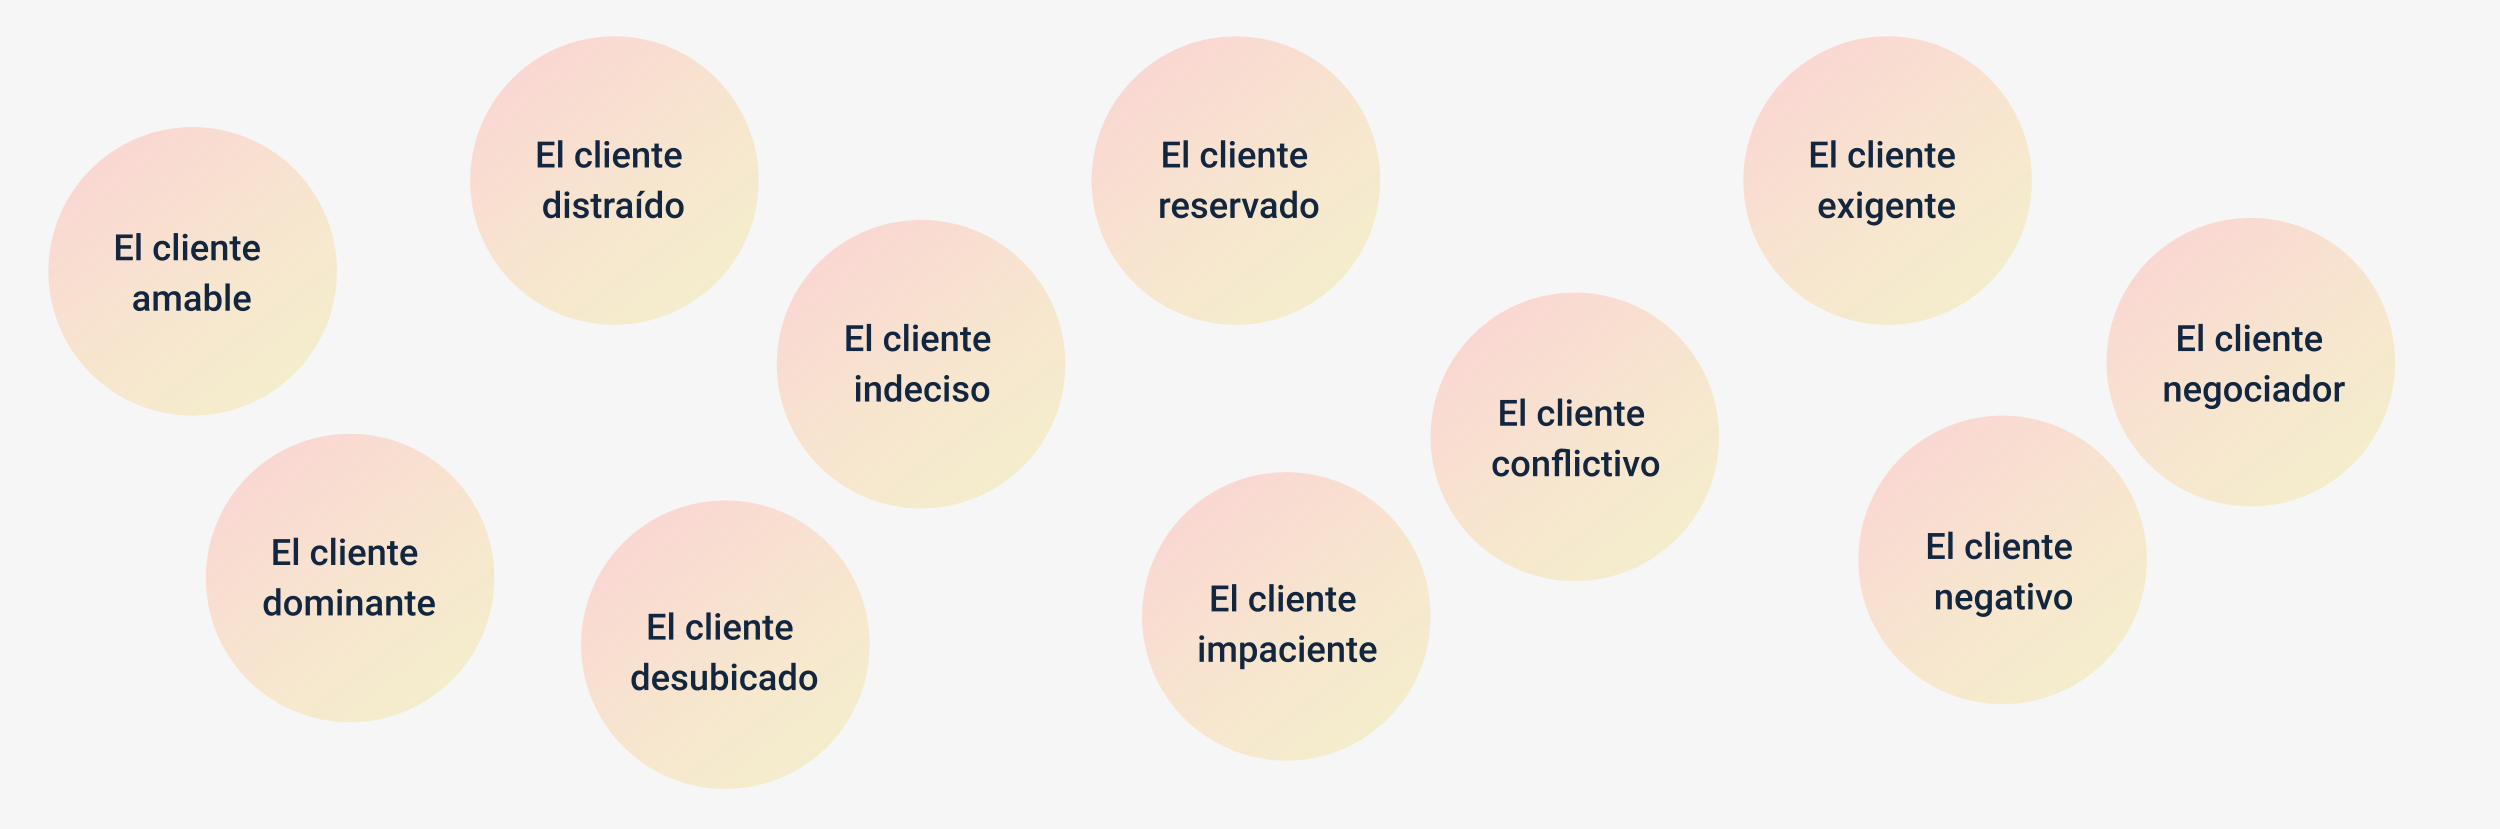 <svg xmlns="http://www.w3.org/2000/svg" xmlns:xlink="http://www.w3.org/1999/xlink" width="1239" height="411" viewBox="0 0 1239 411">
  <defs>
    <linearGradient id="linear-gradient" x1="0.154" y1="0.143" x2="0.768" y2="0.937" gradientUnits="objectBoundingBox">
      <stop offset="0" stop-color="#ffb7ad" stop-opacity="0.482"/>
      <stop offset="1" stop-color="#f2df85" stop-opacity="0.361"/>
    </linearGradient>
  </defs>
  <g id="Grupo_85531" data-name="Grupo 85531" transform="translate(-181 -14115)">
    <path id="Trazado_106394" data-name="Trazado 106394" d="M0,0H1239V411H0Z" transform="translate(181 14115)" fill="#f6f6f6"/>
    <path id="Trazado_106397" data-name="Trazado 106397" d="M71.5,0A71.5,71.5,0,1,1,0,71.5,71.5,71.5,0,0,1,71.5,0Z" transform="translate(414 14133)" fill="url(#linear-gradient)"/>
    <path id="Trazado_106401" data-name="Trazado 106401" d="M71.5,0A71.5,71.5,0,1,1,0,71.5,71.5,71.5,0,0,1,71.5,0Z" transform="translate(283 14330)" fill="url(#linear-gradient)"/>
    <path id="Trazado_106399" data-name="Trazado 106399" d="M71.5,0A71.5,71.5,0,1,1,0,71.5,71.5,71.5,0,0,1,71.5,0Z" transform="translate(566 14224)" fill="url(#linear-gradient)"/>
    <path id="Trazado_106402" data-name="Trazado 106402" d="M71.5,0A71.5,71.5,0,1,1,0,71.5,71.5,71.5,0,0,1,71.5,0Z" transform="translate(722 14133)" fill="url(#linear-gradient)"/>
    <path id="Trazado_106410" data-name="Trazado 106410" d="M71.5,0A71.5,71.5,0,1,1,0,71.5,71.5,71.5,0,0,1,71.5,0Z" transform="translate(1045 14133)" fill="url(#linear-gradient)"/>
    <path id="Trazado_106407" data-name="Trazado 106407" d="M71.5,0A71.5,71.5,0,1,1,0,71.5,71.5,71.5,0,0,1,71.5,0Z" transform="translate(890 14260)" fill="url(#linear-gradient)"/>
    <path id="Trazado_106403" data-name="Trazado 106403" d="M71.5,0A71.5,71.5,0,1,1,0,71.5,71.5,71.5,0,0,1,71.5,0Z" transform="translate(747 14349)" fill="url(#linear-gradient)"/>
    <path id="Trazado_106415" data-name="Trazado 106415" d="M71.5,0A71.5,71.5,0,1,1,0,71.5,71.5,71.5,0,0,1,71.5,0Z" transform="translate(1225 14223)" fill="url(#linear-gradient)"/>
    <path id="Trazado_106413" data-name="Trazado 106413" d="M71.5,0A71.5,71.5,0,1,1,0,71.5,71.5,71.5,0,0,1,71.5,0Z" transform="translate(1102 14321)" fill="url(#linear-gradient)"/>
    <path id="Trazado_106404" data-name="Trazado 106404" d="M71.5,0A71.5,71.5,0,1,1,0,71.5,71.5,71.5,0,0,1,71.5,0Z" transform="translate(469 14363)" fill="url(#linear-gradient)"/>
    <path id="Trazado_106406" data-name="Trazado 106406" d="M-30.054-5.713H-35.31v3.938h6.144V0h-8.367V-12.8h8.306V-11H-35.31v3.533h5.256ZM-25.291,0h-2.136V-13.5h2.136Zm10.714-1.529A1.931,1.931,0,0,0-13.25-2a1.591,1.591,0,0,0,.563-1.151h2.013a3.137,3.137,0,0,1-.554,1.657A3.632,3.632,0,0,1-12.634-.272,4.191,4.191,0,0,1-14.55.176a4.055,4.055,0,0,1-3.164-1.292,5.124,5.124,0,0,1-1.169-3.568V-4.9a5.039,5.039,0,0,1,1.16-3.476,4.018,4.018,0,0,1,3.164-1.305,3.907,3.907,0,0,1,2.764.989,3.542,3.542,0,0,1,1.121,2.6h-2.013a1.956,1.956,0,0,0-.558-1.345,1.8,1.8,0,0,0-1.332-.527,1.879,1.879,0,0,0-1.6.751,3.834,3.834,0,0,0-.571,2.281V-4.6a3.9,3.9,0,0,0,.558,2.307A1.878,1.878,0,0,0-14.577-1.529ZM-6.79,0H-8.925V-13.5H-6.79Zm4.6,0H-4.329V-9.51h2.136ZM-4.46-11.979a1.133,1.133,0,0,1,.312-.817,1.179,1.179,0,0,1,.892-.325,1.193,1.193,0,0,1,.9.325,1.125,1.125,0,0,1,.316.817,1.1,1.1,0,0,1-.316.8,1.2,1.2,0,0,1-.9.321,1.188,1.188,0,0,1-.892-.321A1.107,1.107,0,0,1-4.46-11.979ZM4.32.176A4.419,4.419,0,0,1,1.028-1.1,4.639,4.639,0,0,1-.233-4.509v-.264A5.706,5.706,0,0,1,.316-7.317,4.181,4.181,0,0,1,1.859-9.062a4.078,4.078,0,0,1,2.215-.624,3.733,3.733,0,0,1,3,1.239A5.24,5.24,0,0,1,8.134-4.939v.861H1.92a2.856,2.856,0,0,0,.787,1.863,2.362,2.362,0,0,0,1.736.686A2.892,2.892,0,0,0,6.833-2.716l1.151,1.1A3.845,3.845,0,0,1,6.46-.294,4.774,4.774,0,0,1,4.32.176ZM4.065-7.972a1.8,1.8,0,0,0-1.419.615,3.189,3.189,0,0,0-.69,1.714H6.025V-5.8a2.6,2.6,0,0,0-.571-1.622A1.785,1.785,0,0,0,4.065-7.972ZM11.773-9.51l.062,1.1A3.419,3.419,0,0,1,14.6-9.686q2.971,0,3.023,3.4V0H15.491V-6.161A1.958,1.958,0,0,0,15.1-7.5a1.645,1.645,0,0,0-1.279-.435A2.058,2.058,0,0,0,11.9-6.768V0H9.76V-9.51Zm10.705-2.312V-9.51h1.679v1.582H22.478v5.309a1.169,1.169,0,0,0,.215.787,1,1,0,0,0,.769.242,3.29,3.29,0,0,0,.747-.088V-.026a5.26,5.26,0,0,1-1.406.2q-2.461,0-2.461-2.716V-7.928H18.778V-9.51h1.564v-2.312Zm7.5,12A4.419,4.419,0,0,1,26.684-1.1a4.639,4.639,0,0,1-1.261-3.406v-.264a5.706,5.706,0,0,1,.549-2.544,4.181,4.181,0,0,1,1.542-1.745,4.078,4.078,0,0,1,2.215-.624,3.733,3.733,0,0,1,3,1.239A5.24,5.24,0,0,1,33.79-4.939v.861H27.576a2.856,2.856,0,0,0,.787,1.863,2.362,2.362,0,0,0,1.736.686,2.892,2.892,0,0,0,2.391-1.187l1.151,1.1A3.845,3.845,0,0,1,32.115-.294,4.774,4.774,0,0,1,29.975.176ZM29.72-7.972a1.8,1.8,0,0,0-1.419.615,3.189,3.189,0,0,0-.69,1.714H31.68V-5.8a2.6,2.6,0,0,0-.571-1.622A1.785,1.785,0,0,0,29.72-7.972ZM-42.341,20.175a5.654,5.654,0,0,1,1.02-3.529,3.267,3.267,0,0,1,2.733-1.332,3.1,3.1,0,0,1,2.443,1.055V11.5h2.136V25h-1.934l-.105-.984a3.148,3.148,0,0,1-2.558,1.16,3.248,3.248,0,0,1-2.7-1.345A5.861,5.861,0,0,1-42.341,20.175Zm2.136.185a3.958,3.958,0,0,0,.558,2.263,1.811,1.811,0,0,0,1.586.813,2.017,2.017,0,0,0,1.916-1.169V18.206a1.986,1.986,0,0,0-1.9-1.143,1.824,1.824,0,0,0-1.6.822A4.408,4.408,0,0,0-40.206,20.359Zm8.024-.2a5.607,5.607,0,0,1,.554-2.518,4.044,4.044,0,0,1,1.556-1.723,4.383,4.383,0,0,1,2.3-.6,4.154,4.154,0,0,1,3.125,1.239,4.874,4.874,0,0,1,1.3,3.287l.009.5a5.658,5.658,0,0,1-.541,2.514,4,4,0,0,1-1.547,1.714,4.415,4.415,0,0,1-2.325.606,4.125,4.125,0,0,1-3.221-1.34,5.133,5.133,0,0,1-1.208-3.573Zm2.136.185a3.832,3.832,0,0,0,.606,2.3,1.971,1.971,0,0,0,1.688.831,1.95,1.95,0,0,0,1.683-.844,4.232,4.232,0,0,0,.6-2.47,3.782,3.782,0,0,0-.62-2.285,1.979,1.979,0,0,0-1.683-.844,1.96,1.96,0,0,0-1.661.831A4.152,4.152,0,0,0-30.045,20.342Zm10.521-4.852.062.993a3.422,3.422,0,0,1,2.742-1.169,2.629,2.629,0,0,1,2.61,1.459,3.373,3.373,0,0,1,2.918-1.459,2.965,2.965,0,0,1,2.342.87,3.831,3.831,0,0,1,.787,2.566V25H-10.2V18.813a1.891,1.891,0,0,0-.4-1.327,1.731,1.731,0,0,0-1.31-.422,1.778,1.778,0,0,0-1.191.391,2.063,2.063,0,0,0-.646,1.024L-13.733,25h-2.136V18.742a1.523,1.523,0,0,0-1.714-1.679A1.88,1.88,0,0,0-19.4,18.109V25h-2.136V15.49ZM-3.6,25H-5.735V15.49H-3.6ZM-5.867,13.021a1.133,1.133,0,0,1,.312-.817,1.179,1.179,0,0,1,.892-.325,1.193,1.193,0,0,1,.9.325,1.125,1.125,0,0,1,.316.817,1.1,1.1,0,0,1-.316.8,1.2,1.2,0,0,1-.9.321,1.188,1.188,0,0,1-.892-.321A1.107,1.107,0,0,1-5.867,13.021ZM.708,15.49l.062,1.1a3.419,3.419,0,0,1,2.769-1.274q2.971,0,3.023,3.4V25H4.425V18.839a1.958,1.958,0,0,0-.391-1.34,1.645,1.645,0,0,0-1.279-.435A2.058,2.058,0,0,0,.831,18.232V25H-1.305V15.49ZM14.418,25a3.3,3.3,0,0,1-.246-.888,3.325,3.325,0,0,1-2.5,1.063,3.355,3.355,0,0,1-2.338-.817,2.615,2.615,0,0,1-.905-2.021A2.7,2.7,0,0,1,9.563,20a5.473,5.473,0,0,1,3.23-.813H14.1v-.624a1.666,1.666,0,0,0-.413-1.182,1.638,1.638,0,0,0-1.257-.444,1.881,1.881,0,0,0-1.2.365,1.129,1.129,0,0,0-.466.927H8.635a2.37,2.37,0,0,1,.519-1.463A3.455,3.455,0,0,1,10.564,15.7a4.955,4.955,0,0,1,1.991-.387,3.99,3.99,0,0,1,2.663.839,2.993,2.993,0,0,1,1.02,2.36V22.8a4.861,4.861,0,0,0,.36,2.048V25Zm-2.347-1.538a2.429,2.429,0,0,0,1.191-.308,2.055,2.055,0,0,0,.839-.826V20.535H12.951a3.148,3.148,0,0,0-1.784.413,1.338,1.338,0,0,0-.6,1.169,1.248,1.248,0,0,0,.409.98A1.583,1.583,0,0,0,12.072,23.462Zm8.385-7.972.062,1.1a3.419,3.419,0,0,1,2.769-1.274q2.971,0,3.023,3.4V25H24.174V18.839a1.958,1.958,0,0,0-.391-1.34,1.645,1.645,0,0,0-1.279-.435,2.058,2.058,0,0,0-1.925,1.169V25H18.444V15.49Zm10.705-2.312V15.49H32.84v1.582H31.162v5.309a1.169,1.169,0,0,0,.215.787,1,1,0,0,0,.769.242,3.29,3.29,0,0,0,.747-.088v1.652a5.26,5.26,0,0,1-1.406.2q-2.461,0-2.461-2.716V17.072H27.461V15.49h1.564V13.179Zm7.5,12A4.419,4.419,0,0,1,35.367,23.9a4.639,4.639,0,0,1-1.261-3.406v-.264a5.706,5.706,0,0,1,.549-2.544A4.181,4.181,0,0,1,36.2,15.938a4.078,4.078,0,0,1,2.215-.624,3.733,3.733,0,0,1,3,1.239,5.24,5.24,0,0,1,1.059,3.507v.861H36.259a2.856,2.856,0,0,0,.787,1.863,2.362,2.362,0,0,0,1.736.686,2.892,2.892,0,0,0,2.391-1.187l1.151,1.1A3.845,3.845,0,0,1,40.8,24.706,4.774,4.774,0,0,1,38.659,25.176ZM38.4,17.028a1.8,1.8,0,0,0-1.419.615,3.189,3.189,0,0,0-.69,1.714h4.069V19.2a2.6,2.6,0,0,0-.571-1.622A1.785,1.785,0,0,0,38.4,17.028Z" transform="translate(354 14395)" fill="#12263f"/>
    <path id="Trazado_106398" data-name="Trazado 106398" d="M-30.054-5.713H-35.31v3.938h6.144V0h-8.367V-12.8h8.306V-11H-35.31v3.533h5.256ZM-25.291,0h-2.136V-13.5h2.136Zm10.714-1.529A1.931,1.931,0,0,0-13.25-2a1.591,1.591,0,0,0,.563-1.151h2.013a3.137,3.137,0,0,1-.554,1.657A3.632,3.632,0,0,1-12.634-.272,4.191,4.191,0,0,1-14.55.176a4.055,4.055,0,0,1-3.164-1.292,5.124,5.124,0,0,1-1.169-3.568V-4.9a5.039,5.039,0,0,1,1.16-3.476,4.018,4.018,0,0,1,3.164-1.305,3.907,3.907,0,0,1,2.764.989,3.542,3.542,0,0,1,1.121,2.6h-2.013a1.956,1.956,0,0,0-.558-1.345,1.8,1.8,0,0,0-1.332-.527,1.879,1.879,0,0,0-1.6.751,3.834,3.834,0,0,0-.571,2.281V-4.6a3.9,3.9,0,0,0,.558,2.307A1.878,1.878,0,0,0-14.577-1.529ZM-6.79,0H-8.925V-13.5H-6.79Zm4.6,0H-4.329V-9.51h2.136ZM-4.46-11.979a1.133,1.133,0,0,1,.312-.817,1.179,1.179,0,0,1,.892-.325,1.193,1.193,0,0,1,.9.325,1.125,1.125,0,0,1,.316.817,1.1,1.1,0,0,1-.316.8,1.2,1.2,0,0,1-.9.321,1.188,1.188,0,0,1-.892-.321A1.107,1.107,0,0,1-4.46-11.979ZM4.32.176A4.419,4.419,0,0,1,1.028-1.1,4.639,4.639,0,0,1-.233-4.509v-.264A5.706,5.706,0,0,1,.316-7.317,4.181,4.181,0,0,1,1.859-9.062a4.078,4.078,0,0,1,2.215-.624,3.733,3.733,0,0,1,3,1.239A5.24,5.24,0,0,1,8.134-4.939v.861H1.92a2.856,2.856,0,0,0,.787,1.863,2.362,2.362,0,0,0,1.736.686A2.892,2.892,0,0,0,6.833-2.716l1.151,1.1A3.845,3.845,0,0,1,6.46-.294,4.774,4.774,0,0,1,4.32.176ZM4.065-7.972a1.8,1.8,0,0,0-1.419.615,3.189,3.189,0,0,0-.69,1.714H6.025V-5.8a2.6,2.6,0,0,0-.571-1.622A1.785,1.785,0,0,0,4.065-7.972ZM11.773-9.51l.062,1.1A3.419,3.419,0,0,1,14.6-9.686q2.971,0,3.023,3.4V0H15.491V-6.161A1.958,1.958,0,0,0,15.1-7.5a1.645,1.645,0,0,0-1.279-.435A2.058,2.058,0,0,0,11.9-6.768V0H9.76V-9.51Zm10.705-2.312V-9.51h1.679v1.582H22.478v5.309a1.169,1.169,0,0,0,.215.787,1,1,0,0,0,.769.242,3.29,3.29,0,0,0,.747-.088V-.026a5.26,5.26,0,0,1-1.406.2q-2.461,0-2.461-2.716V-7.928H18.778V-9.51h1.564v-2.312Zm7.5,12A4.419,4.419,0,0,1,26.684-1.1a4.639,4.639,0,0,1-1.261-3.406v-.264a5.706,5.706,0,0,1,.549-2.544,4.181,4.181,0,0,1,1.542-1.745,4.078,4.078,0,0,1,2.215-.624,3.733,3.733,0,0,1,3,1.239A5.24,5.24,0,0,1,33.79-4.939v.861H27.576a2.856,2.856,0,0,0,.787,1.863,2.362,2.362,0,0,0,1.736.686,2.892,2.892,0,0,0,2.391-1.187l1.151,1.1A3.845,3.845,0,0,1,32.115-.294,4.774,4.774,0,0,1,29.975.176ZM29.72-7.972a1.8,1.8,0,0,0-1.419.615,3.189,3.189,0,0,0-.69,1.714H31.68V-5.8a2.6,2.6,0,0,0-.571-1.622A1.785,1.785,0,0,0,29.72-7.972ZM-34.792,20.175a5.654,5.654,0,0,1,1.02-3.529,3.267,3.267,0,0,1,2.733-1.332A3.1,3.1,0,0,1-28.6,16.369V11.5h2.136V25h-1.934l-.105-.984a3.148,3.148,0,0,1-2.558,1.16,3.248,3.248,0,0,1-2.7-1.345A5.861,5.861,0,0,1-34.792,20.175Zm2.136.185a3.958,3.958,0,0,0,.558,2.263,1.811,1.811,0,0,0,1.586.813A2.017,2.017,0,0,0-28.6,22.267V18.206a1.986,1.986,0,0,0-1.9-1.143,1.824,1.824,0,0,0-1.6.822A4.408,4.408,0,0,0-32.656,20.359ZM-21.959,25H-24.1V15.49h2.136Zm-2.268-11.979a1.133,1.133,0,0,1,.312-.817,1.179,1.179,0,0,1,.892-.325,1.193,1.193,0,0,1,.9.325,1.125,1.125,0,0,1,.316.817,1.1,1.1,0,0,1-.316.8,1.2,1.2,0,0,1-.9.321,1.188,1.188,0,0,1-.892-.321A1.107,1.107,0,0,1-24.227,13.021Zm9.923,9.4a.968.968,0,0,0-.47-.87,5,5,0,0,0-1.56-.527,8.02,8.02,0,0,1-1.819-.58,2.428,2.428,0,0,1-1.6-2.241,2.531,2.531,0,0,1,1.037-2.057,4.1,4.1,0,0,1,2.637-.826,4.266,4.266,0,0,1,2.755.844,2.677,2.677,0,0,1,1.05,2.188H-14.41a1.316,1.316,0,0,0-.457-1.024,1.752,1.752,0,0,0-1.213-.409,1.893,1.893,0,0,0-1.147.325,1.025,1.025,0,0,0-.444.87.866.866,0,0,0,.413.765,5.68,5.68,0,0,0,1.67.549,7.9,7.9,0,0,1,1.973.659A2.794,2.794,0,0,1-12.551,21a2.342,2.342,0,0,1,.347,1.3,2.478,2.478,0,0,1-1.063,2.079,4.535,4.535,0,0,1-2.786.8,4.917,4.917,0,0,1-2.083-.422,3.428,3.428,0,0,1-1.424-1.16A2.746,2.746,0,0,1-20.07,22H-18a1.5,1.5,0,0,0,.571,1.165,2.22,2.22,0,0,0,1.4.409,2.16,2.16,0,0,0,1.283-.321A.993.993,0,0,0-14.3,22.416Zm6.636-9.237V15.49H-5.99v1.582H-7.668v5.309a1.169,1.169,0,0,0,.215.787,1,1,0,0,0,.769.242,3.29,3.29,0,0,0,.747-.088v1.652a5.26,5.26,0,0,1-1.406.2q-2.461,0-2.461-2.716V17.072h-1.564V15.49H-9.8V13.179ZM.62,17.441a5.285,5.285,0,0,0-.87-.07A1.959,1.959,0,0,0-2.228,18.5V25H-4.364V15.49h2.039l.053,1.063A2.406,2.406,0,0,1-.127,15.314a2,2,0,0,1,.756.123ZM7.387,25a3.3,3.3,0,0,1-.246-.888,3.325,3.325,0,0,1-2.5,1.063,3.355,3.355,0,0,1-2.338-.817A2.615,2.615,0,0,1,1.4,22.337,2.7,2.7,0,0,1,2.531,20a5.473,5.473,0,0,1,3.23-.813h1.31v-.624a1.666,1.666,0,0,0-.413-1.182A1.638,1.638,0,0,0,5.4,16.94a1.881,1.881,0,0,0-1.2.365,1.129,1.129,0,0,0-.466.927H1.6a2.37,2.37,0,0,1,.519-1.463A3.455,3.455,0,0,1,3.533,15.7a4.955,4.955,0,0,1,1.991-.387,3.99,3.99,0,0,1,2.663.839,2.993,2.993,0,0,1,1.02,2.36V22.8a4.861,4.861,0,0,0,.36,2.048V25ZM5.041,23.462a2.429,2.429,0,0,0,1.191-.308,2.055,2.055,0,0,0,.839-.826V20.535H5.919a3.148,3.148,0,0,0-1.784.413,1.338,1.338,0,0,0-.6,1.169,1.248,1.248,0,0,0,.409.98A1.583,1.583,0,0,0,5.041,23.462ZM13.742,25H11.606V15.49h2.136Zm-.4-13.438h2.435l-2.435,2.663H11.624Zm2.435,8.613a5.654,5.654,0,0,1,1.02-3.529,3.267,3.267,0,0,1,2.733-1.332,3.1,3.1,0,0,1,2.443,1.055V11.5H24.1V25H22.17l-.105-.984a3.148,3.148,0,0,1-2.558,1.16,3.248,3.248,0,0,1-2.7-1.345A5.861,5.861,0,0,1,15.772,20.175Zm2.136.185a3.958,3.958,0,0,0,.558,2.263,1.811,1.811,0,0,0,1.586.813,2.017,2.017,0,0,0,1.916-1.169V18.206a1.986,1.986,0,0,0-1.9-1.143,1.824,1.824,0,0,0-1.6.822A4.408,4.408,0,0,0,17.908,20.359Zm8.024-.2a5.607,5.607,0,0,1,.554-2.518,4.044,4.044,0,0,1,1.556-1.723,4.383,4.383,0,0,1,2.3-.6,4.154,4.154,0,0,1,3.125,1.239,4.874,4.874,0,0,1,1.3,3.287l.009.5a5.658,5.658,0,0,1-.541,2.514,4,4,0,0,1-1.547,1.714,4.415,4.415,0,0,1-2.325.606,4.125,4.125,0,0,1-3.221-1.34,5.133,5.133,0,0,1-1.208-3.573Zm2.136.185a3.832,3.832,0,0,0,.606,2.3,1.971,1.971,0,0,0,1.688.831,1.95,1.95,0,0,0,1.683-.844,4.232,4.232,0,0,0,.6-2.47,3.782,3.782,0,0,0-.62-2.285,2.089,2.089,0,0,0-3.344-.013A4.152,4.152,0,0,0,28.068,20.342Z" transform="translate(485 14198)" fill="#12263f"/>
    <path id="Trazado_106411" data-name="Trazado 106411" d="M-30.054-5.713H-35.31v3.938h6.144V0h-8.367V-12.8h8.306V-11H-35.31v3.533h5.256ZM-25.291,0h-2.136V-13.5h2.136Zm10.714-1.529A1.931,1.931,0,0,0-13.25-2a1.591,1.591,0,0,0,.563-1.151h2.013a3.137,3.137,0,0,1-.554,1.657A3.632,3.632,0,0,1-12.634-.272,4.191,4.191,0,0,1-14.55.176a4.055,4.055,0,0,1-3.164-1.292,5.124,5.124,0,0,1-1.169-3.568V-4.9a5.039,5.039,0,0,1,1.16-3.476,4.018,4.018,0,0,1,3.164-1.305,3.907,3.907,0,0,1,2.764.989,3.542,3.542,0,0,1,1.121,2.6h-2.013a1.956,1.956,0,0,0-.558-1.345,1.8,1.8,0,0,0-1.332-.527,1.879,1.879,0,0,0-1.6.751,3.834,3.834,0,0,0-.571,2.281V-4.6a3.9,3.9,0,0,0,.558,2.307A1.878,1.878,0,0,0-14.577-1.529ZM-6.79,0H-8.925V-13.5H-6.79Zm4.6,0H-4.329V-9.51h2.136ZM-4.46-11.979a1.133,1.133,0,0,1,.312-.817,1.179,1.179,0,0,1,.892-.325,1.193,1.193,0,0,1,.9.325,1.125,1.125,0,0,1,.316.817,1.1,1.1,0,0,1-.316.8,1.2,1.2,0,0,1-.9.321,1.188,1.188,0,0,1-.892-.321A1.107,1.107,0,0,1-4.46-11.979ZM4.32.176A4.419,4.419,0,0,1,1.028-1.1,4.639,4.639,0,0,1-.233-4.509v-.264A5.706,5.706,0,0,1,.316-7.317,4.181,4.181,0,0,1,1.859-9.062a4.078,4.078,0,0,1,2.215-.624,3.733,3.733,0,0,1,3,1.239A5.24,5.24,0,0,1,8.134-4.939v.861H1.92a2.856,2.856,0,0,0,.787,1.863,2.362,2.362,0,0,0,1.736.686A2.892,2.892,0,0,0,6.833-2.716l1.151,1.1A3.845,3.845,0,0,1,6.46-.294,4.774,4.774,0,0,1,4.32.176ZM4.065-7.972a1.8,1.8,0,0,0-1.419.615,3.189,3.189,0,0,0-.69,1.714H6.025V-5.8a2.6,2.6,0,0,0-.571-1.622A1.785,1.785,0,0,0,4.065-7.972ZM11.773-9.51l.062,1.1A3.419,3.419,0,0,1,14.6-9.686q2.971,0,3.023,3.4V0H15.491V-6.161A1.958,1.958,0,0,0,15.1-7.5a1.645,1.645,0,0,0-1.279-.435A2.058,2.058,0,0,0,11.9-6.768V0H9.76V-9.51Zm10.705-2.312V-9.51h1.679v1.582H22.478v5.309a1.169,1.169,0,0,0,.215.787,1,1,0,0,0,.769.242,3.29,3.29,0,0,0,.747-.088V-.026a5.26,5.26,0,0,1-1.406.2q-2.461,0-2.461-2.716V-7.928H18.778V-9.51h1.564v-2.312Zm7.5,12A4.419,4.419,0,0,1,26.684-1.1a4.639,4.639,0,0,1-1.261-3.406v-.264a5.706,5.706,0,0,1,.549-2.544,4.181,4.181,0,0,1,1.542-1.745,4.078,4.078,0,0,1,2.215-.624,3.733,3.733,0,0,1,3,1.239A5.24,5.24,0,0,1,33.79-4.939v.861H27.576a2.856,2.856,0,0,0,.787,1.863,2.362,2.362,0,0,0,1.736.686,2.892,2.892,0,0,0,2.391-1.187l1.151,1.1A3.845,3.845,0,0,1,32.115-.294,4.774,4.774,0,0,1,29.975.176ZM29.72-7.972a1.8,1.8,0,0,0-1.419.615,3.189,3.189,0,0,0-.69,1.714H31.68V-5.8a2.6,2.6,0,0,0-.571-1.622A1.785,1.785,0,0,0,29.72-7.972ZM-46.011,20.175a5.654,5.654,0,0,1,1.02-3.529,3.267,3.267,0,0,1,2.733-1.332,3.1,3.1,0,0,1,2.443,1.055V11.5h2.136V25h-1.934l-.105-.984a3.148,3.148,0,0,1-2.558,1.16,3.248,3.248,0,0,1-2.7-1.345A5.861,5.861,0,0,1-46.011,20.175Zm2.136.185a3.958,3.958,0,0,0,.558,2.263,1.811,1.811,0,0,0,1.586.813,2.017,2.017,0,0,0,1.916-1.169V18.206a1.986,1.986,0,0,0-1.9-1.143,1.824,1.824,0,0,0-1.6.822A4.408,4.408,0,0,0-43.875,20.359Zm12.612,4.816A4.419,4.419,0,0,1-34.554,23.9a4.639,4.639,0,0,1-1.261-3.406v-.264a5.706,5.706,0,0,1,.549-2.544,4.181,4.181,0,0,1,1.542-1.745,4.078,4.078,0,0,1,2.215-.624,3.733,3.733,0,0,1,3,1.239,5.24,5.24,0,0,1,1.059,3.507v.861h-6.214a2.856,2.856,0,0,0,.787,1.863,2.362,2.362,0,0,0,1.736.686,2.892,2.892,0,0,0,2.391-1.187l1.151,1.1a3.845,3.845,0,0,1-1.525,1.323A4.774,4.774,0,0,1-31.263,25.176Zm-.255-8.147a1.8,1.8,0,0,0-1.419.615,3.189,3.189,0,0,0-.69,1.714h4.069V19.2a2.6,2.6,0,0,0-.571-1.622A1.785,1.785,0,0,0-31.518,17.028Zm11.057,5.388a.968.968,0,0,0-.47-.87,5,5,0,0,0-1.56-.527,8.02,8.02,0,0,1-1.819-.58,2.428,2.428,0,0,1-1.6-2.241,2.531,2.531,0,0,1,1.037-2.057,4.1,4.1,0,0,1,2.637-.826,4.266,4.266,0,0,1,2.755.844,2.677,2.677,0,0,1,1.05,2.188h-2.136a1.316,1.316,0,0,0-.457-1.024,1.752,1.752,0,0,0-1.213-.409,1.893,1.893,0,0,0-1.147.325,1.025,1.025,0,0,0-.444.87.866.866,0,0,0,.413.765,5.68,5.68,0,0,0,1.67.549,7.9,7.9,0,0,1,1.973.659A2.794,2.794,0,0,1-18.708,21a2.342,2.342,0,0,1,.347,1.3,2.478,2.478,0,0,1-1.063,2.079,4.535,4.535,0,0,1-2.786.8,4.917,4.917,0,0,1-2.083-.422,3.428,3.428,0,0,1-1.424-1.16A2.746,2.746,0,0,1-26.227,22h2.074a1.5,1.5,0,0,0,.571,1.165,2.22,2.22,0,0,0,1.4.409,2.16,2.16,0,0,0,1.283-.321A.993.993,0,0,0-20.461,22.416Zm9.721,1.652a3.312,3.312,0,0,1-2.672,1.107,2.952,2.952,0,0,1-2.342-.905,3.851,3.851,0,0,1-.8-2.619V15.49h2.136v6.135q0,1.811,1.5,1.811a2.111,2.111,0,0,0,2.1-1.116V15.49h2.136V25h-2.013ZM1.846,20.342a5.712,5.712,0,0,1-.989,3.524,3.221,3.221,0,0,1-2.72,1.31,3.1,3.1,0,0,1-2.6-1.2L-4.57,25H-6.5V11.5h2.136v4.9a3.091,3.091,0,0,1,2.487-1.09A3.258,3.258,0,0,1,.853,16.606a5.807,5.807,0,0,1,.993,3.612ZM-.29,20.157a4.037,4.037,0,0,0-.545-2.32,1.815,1.815,0,0,0-1.582-.773,1.983,1.983,0,0,0-1.951,1.213V22.2A2,2,0,0,0-2.4,23.436a1.8,1.8,0,0,0,1.547-.747A3.912,3.912,0,0,0-.29,20.43ZM5.906,25H3.771V15.49H5.906ZM3.639,13.021a1.133,1.133,0,0,1,.312-.817,1.179,1.179,0,0,1,.892-.325,1.193,1.193,0,0,1,.9.325,1.125,1.125,0,0,1,.316.817,1.1,1.1,0,0,1-.316.8,1.2,1.2,0,0,1-.9.321,1.188,1.188,0,0,1-.892-.321A1.107,1.107,0,0,1,3.639,13.021Zm8.5,10.45A1.931,1.931,0,0,0,13.465,23a1.591,1.591,0,0,0,.563-1.151H16.04a3.137,3.137,0,0,1-.554,1.657,3.632,3.632,0,0,1-1.406,1.217,4.191,4.191,0,0,1-1.916.448A4.055,4.055,0,0,1,9,23.884a5.124,5.124,0,0,1-1.169-3.568V20.1a5.039,5.039,0,0,1,1.16-3.476,4.018,4.018,0,0,1,3.164-1.305,3.907,3.907,0,0,1,2.764.989,3.542,3.542,0,0,1,1.121,2.6H14.027a1.956,1.956,0,0,0-.558-1.345,1.8,1.8,0,0,0-1.332-.527,1.879,1.879,0,0,0-1.6.751,3.834,3.834,0,0,0-.571,2.281V20.4a3.9,3.9,0,0,0,.558,2.307A1.878,1.878,0,0,0,12.138,23.471ZM23.335,25a3.3,3.3,0,0,1-.246-.888,3.593,3.593,0,0,1-4.834.246,2.615,2.615,0,0,1-.905-2.021A2.7,2.7,0,0,1,18.479,20a5.473,5.473,0,0,1,3.23-.813h1.31v-.624a1.666,1.666,0,0,0-.413-1.182,1.638,1.638,0,0,0-1.257-.444,1.881,1.881,0,0,0-1.2.365,1.129,1.129,0,0,0-.466.927H17.552a2.37,2.37,0,0,1,.519-1.463A3.455,3.455,0,0,1,19.481,15.7a4.955,4.955,0,0,1,1.991-.387,3.99,3.99,0,0,1,2.663.839,2.993,2.993,0,0,1,1.02,2.36V22.8a4.861,4.861,0,0,0,.36,2.048V25Zm-2.347-1.538a2.429,2.429,0,0,0,1.191-.308,2.055,2.055,0,0,0,.839-.826V20.535H21.867a3.148,3.148,0,0,0-1.784.413,1.338,1.338,0,0,0-.6,1.169,1.248,1.248,0,0,0,.409.98A1.583,1.583,0,0,0,20.988,23.462Zm6-3.287a5.654,5.654,0,0,1,1.02-3.529,3.267,3.267,0,0,1,2.733-1.332,3.1,3.1,0,0,1,2.443,1.055V11.5h2.136V25H33.39l-.105-.984a3.148,3.148,0,0,1-2.558,1.16,3.248,3.248,0,0,1-2.7-1.345A5.861,5.861,0,0,1,26.991,20.175Zm2.136.185a3.958,3.958,0,0,0,.558,2.263,1.811,1.811,0,0,0,1.586.813,2.017,2.017,0,0,0,1.916-1.169V18.206a1.986,1.986,0,0,0-1.9-1.143,1.824,1.824,0,0,0-1.6.822A4.408,4.408,0,0,0,29.127,20.359Zm8.024-.2a5.607,5.607,0,0,1,.554-2.518,4.044,4.044,0,0,1,1.556-1.723,4.383,4.383,0,0,1,2.3-.6,4.154,4.154,0,0,1,3.125,1.239,4.874,4.874,0,0,1,1.3,3.287l.009.5a5.658,5.658,0,0,1-.541,2.514,4,4,0,0,1-1.547,1.714,4.415,4.415,0,0,1-2.325.606,4.125,4.125,0,0,1-3.221-1.34,5.133,5.133,0,0,1-1.208-3.573Zm2.136.185a3.832,3.832,0,0,0,.606,2.3,1.971,1.971,0,0,0,1.688.831,1.95,1.95,0,0,0,1.683-.844,4.232,4.232,0,0,0,.6-2.47,3.782,3.782,0,0,0-.62-2.285,2.089,2.089,0,0,0-3.344-.013A4.152,4.152,0,0,0,39.287,20.342Z" transform="translate(540 14432)" fill="#12263f"/>
    <path id="Trazado_106405" data-name="Trazado 106405" d="M-30.054-5.713H-35.31v3.938h6.144V0h-8.367V-12.8h8.306V-11H-35.31v3.533h5.256ZM-25.291,0h-2.136V-13.5h2.136Zm10.714-1.529A1.931,1.931,0,0,0-13.25-2a1.591,1.591,0,0,0,.563-1.151h2.013a3.137,3.137,0,0,1-.554,1.657A3.632,3.632,0,0,1-12.634-.272,4.191,4.191,0,0,1-14.55.176a4.055,4.055,0,0,1-3.164-1.292,5.124,5.124,0,0,1-1.169-3.568V-4.9a5.039,5.039,0,0,1,1.16-3.476,4.018,4.018,0,0,1,3.164-1.305,3.907,3.907,0,0,1,2.764.989,3.542,3.542,0,0,1,1.121,2.6h-2.013a1.956,1.956,0,0,0-.558-1.345,1.8,1.8,0,0,0-1.332-.527,1.879,1.879,0,0,0-1.6.751,3.834,3.834,0,0,0-.571,2.281V-4.6a3.9,3.9,0,0,0,.558,2.307A1.878,1.878,0,0,0-14.577-1.529ZM-6.79,0H-8.925V-13.5H-6.79Zm4.6,0H-4.329V-9.51h2.136ZM-4.46-11.979a1.133,1.133,0,0,1,.312-.817,1.179,1.179,0,0,1,.892-.325,1.193,1.193,0,0,1,.9.325,1.125,1.125,0,0,1,.316.817,1.1,1.1,0,0,1-.316.8,1.2,1.2,0,0,1-.9.321,1.188,1.188,0,0,1-.892-.321A1.107,1.107,0,0,1-4.46-11.979ZM4.32.176A4.419,4.419,0,0,1,1.028-1.1,4.639,4.639,0,0,1-.233-4.509v-.264A5.706,5.706,0,0,1,.316-7.317,4.181,4.181,0,0,1,1.859-9.062a4.078,4.078,0,0,1,2.215-.624,3.733,3.733,0,0,1,3,1.239A5.24,5.24,0,0,1,8.134-4.939v.861H1.92a2.856,2.856,0,0,0,.787,1.863,2.362,2.362,0,0,0,1.736.686A2.892,2.892,0,0,0,6.833-2.716l1.151,1.1A3.845,3.845,0,0,1,6.46-.294,4.774,4.774,0,0,1,4.32.176ZM4.065-7.972a1.8,1.8,0,0,0-1.419.615,3.189,3.189,0,0,0-.69,1.714H6.025V-5.8a2.6,2.6,0,0,0-.571-1.622A1.785,1.785,0,0,0,4.065-7.972ZM11.773-9.51l.062,1.1A3.419,3.419,0,0,1,14.6-9.686q2.971,0,3.023,3.4V0H15.491V-6.161A1.958,1.958,0,0,0,15.1-7.5a1.645,1.645,0,0,0-1.279-.435A2.058,2.058,0,0,0,11.9-6.768V0H9.76V-9.51Zm10.705-2.312V-9.51h1.679v1.582H22.478v5.309a1.169,1.169,0,0,0,.215.787,1,1,0,0,0,.769.242,3.29,3.29,0,0,0,.747-.088V-.026a5.26,5.26,0,0,1-1.406.2q-2.461,0-2.461-2.716V-7.928H18.778V-9.51h1.564v-2.312Zm7.5,12A4.419,4.419,0,0,1,26.684-1.1a4.639,4.639,0,0,1-1.261-3.406v-.264a5.706,5.706,0,0,1,.549-2.544,4.181,4.181,0,0,1,1.542-1.745,4.078,4.078,0,0,1,2.215-.624,3.733,3.733,0,0,1,3,1.239A5.24,5.24,0,0,1,33.79-4.939v.861H27.576a2.856,2.856,0,0,0,.787,1.863,2.362,2.362,0,0,0,1.736.686,2.892,2.892,0,0,0,2.391-1.187l1.151,1.1A3.845,3.845,0,0,1,32.115-.294,4.774,4.774,0,0,1,29.975.176ZM29.72-7.972a1.8,1.8,0,0,0-1.419.615,3.189,3.189,0,0,0-.69,1.714H31.68V-5.8a2.6,2.6,0,0,0-.571-1.622A1.785,1.785,0,0,0,29.72-7.972ZM-34.014,17.441a5.285,5.285,0,0,0-.87-.07A1.959,1.959,0,0,0-36.861,18.5V25H-39V15.49h2.039l.053,1.063a2.406,2.406,0,0,1,2.145-1.239,2,2,0,0,1,.756.123Zm5.37,7.734A4.419,4.419,0,0,1-31.935,23.9,4.639,4.639,0,0,1-33.2,20.491v-.264a5.706,5.706,0,0,1,.549-2.544A4.181,4.181,0,0,1-31.1,15.938a4.078,4.078,0,0,1,2.215-.624,3.733,3.733,0,0,1,3,1.239,5.24,5.24,0,0,1,1.059,3.507v.861h-6.214a2.856,2.856,0,0,0,.787,1.863,2.362,2.362,0,0,0,1.736.686,2.892,2.892,0,0,0,2.391-1.187l1.151,1.1A3.845,3.845,0,0,1-26.5,24.706,4.774,4.774,0,0,1-28.644,25.176Zm-.255-8.147a1.8,1.8,0,0,0-1.419.615,3.189,3.189,0,0,0-.69,1.714h4.069V19.2a2.6,2.6,0,0,0-.571-1.622A1.785,1.785,0,0,0-28.9,17.028Zm11.057,5.388a.968.968,0,0,0-.47-.87,5,5,0,0,0-1.56-.527,8.02,8.02,0,0,1-1.819-.58,2.428,2.428,0,0,1-1.6-2.241,2.531,2.531,0,0,1,1.037-2.057,4.1,4.1,0,0,1,2.637-.826,4.266,4.266,0,0,1,2.755.844,2.677,2.677,0,0,1,1.05,2.188h-2.136a1.316,1.316,0,0,0-.457-1.024,1.752,1.752,0,0,0-1.213-.409,1.893,1.893,0,0,0-1.147.325,1.025,1.025,0,0,0-.444.87.866.866,0,0,0,.413.765,5.68,5.68,0,0,0,1.67.549,7.9,7.9,0,0,1,1.973.659A2.794,2.794,0,0,1-16.088,21a2.342,2.342,0,0,1,.347,1.3A2.478,2.478,0,0,1-16.8,24.38a4.535,4.535,0,0,1-2.786.8,4.917,4.917,0,0,1-2.083-.422,3.428,3.428,0,0,1-1.424-1.16A2.746,2.746,0,0,1-23.607,22h2.074a1.5,1.5,0,0,0,.571,1.165,2.22,2.22,0,0,0,1.4.409,2.16,2.16,0,0,0,1.283-.321A.993.993,0,0,0-17.842,22.416Zm8.147,2.76A4.419,4.419,0,0,1-12.986,23.9a4.639,4.639,0,0,1-1.261-3.406v-.264a5.706,5.706,0,0,1,.549-2.544,4.181,4.181,0,0,1,1.542-1.745,4.078,4.078,0,0,1,2.215-.624,3.733,3.733,0,0,1,3,1.239A5.24,5.24,0,0,1-5.88,20.061v.861h-6.214a2.856,2.856,0,0,0,.787,1.863,2.362,2.362,0,0,0,1.736.686,2.892,2.892,0,0,0,2.391-1.187l1.151,1.1a3.845,3.845,0,0,1-1.525,1.323A4.774,4.774,0,0,1-9.694,25.176Zm-.255-8.147a1.8,1.8,0,0,0-1.419.615,3.189,3.189,0,0,0-.69,1.714h4.069V19.2a2.6,2.6,0,0,0-.571-1.622A1.785,1.785,0,0,0-9.949,17.028Zm10.705.413a5.285,5.285,0,0,0-.87-.07A1.959,1.959,0,0,0-2.092,18.5V25H-4.228V15.49h2.039l.053,1.063A2.406,2.406,0,0,1,.009,15.314a2,2,0,0,1,.756.123Zm4.86,4.852,2.013-6.8H9.835L6.539,25H4.685L1.362,15.49H3.577ZM16.717,25a3.3,3.3,0,0,1-.246-.888,3.325,3.325,0,0,1-2.5,1.063,3.355,3.355,0,0,1-2.338-.817,2.615,2.615,0,0,1-.905-2.021A2.7,2.7,0,0,1,11.861,20a5.473,5.473,0,0,1,3.23-.813H16.4v-.624a1.666,1.666,0,0,0-.413-1.182,1.638,1.638,0,0,0-1.257-.444,1.881,1.881,0,0,0-1.2.365,1.129,1.129,0,0,0-.466.927H10.934a2.37,2.37,0,0,1,.519-1.463A3.455,3.455,0,0,1,12.863,15.7a4.955,4.955,0,0,1,1.991-.387,3.99,3.99,0,0,1,2.663.839,2.993,2.993,0,0,1,1.02,2.36V22.8a4.861,4.861,0,0,0,.36,2.048V25ZM14.37,23.462a2.429,2.429,0,0,0,1.191-.308,2.055,2.055,0,0,0,.839-.826V20.535H15.249a3.148,3.148,0,0,0-1.784.413,1.338,1.338,0,0,0-.6,1.169,1.248,1.248,0,0,0,.409.98A1.583,1.583,0,0,0,14.37,23.462Zm6-3.287a5.654,5.654,0,0,1,1.02-3.529,3.267,3.267,0,0,1,2.733-1.332,3.1,3.1,0,0,1,2.443,1.055V11.5h2.136V25H26.771l-.105-.984a3.148,3.148,0,0,1-2.558,1.16,3.248,3.248,0,0,1-2.7-1.345A5.861,5.861,0,0,1,20.373,20.175Zm2.136.185a3.958,3.958,0,0,0,.558,2.263,1.811,1.811,0,0,0,1.586.813,2.017,2.017,0,0,0,1.916-1.169V18.206a1.986,1.986,0,0,0-1.9-1.143,1.824,1.824,0,0,0-1.6.822A4.408,4.408,0,0,0,22.509,20.359Zm8.024-.2a5.607,5.607,0,0,1,.554-2.518,4.044,4.044,0,0,1,1.556-1.723,4.383,4.383,0,0,1,2.3-.6,4.154,4.154,0,0,1,3.125,1.239,4.874,4.874,0,0,1,1.3,3.287l.009.5a5.658,5.658,0,0,1-.541,2.514,4,4,0,0,1-1.547,1.714,4.415,4.415,0,0,1-2.325.606,4.125,4.125,0,0,1-3.221-1.34,5.133,5.133,0,0,1-1.208-3.573Zm2.136.185a3.832,3.832,0,0,0,.606,2.3,1.971,1.971,0,0,0,1.688.831,1.95,1.95,0,0,0,1.683-.844,4.232,4.232,0,0,0,.6-2.47,3.782,3.782,0,0,0-.62-2.285,2.089,2.089,0,0,0-3.344-.013A4.152,4.152,0,0,0,32.669,20.342Z" transform="translate(795 14198)" fill="#12263f"/>
    <path id="Trazado_106400" data-name="Trazado 106400" d="M-30.054-5.713H-35.31v3.938h6.144V0h-8.367V-12.8h8.306V-11H-35.31v3.533h5.256ZM-25.291,0h-2.136V-13.5h2.136Zm10.714-1.529A1.931,1.931,0,0,0-13.25-2a1.591,1.591,0,0,0,.563-1.151h2.013a3.137,3.137,0,0,1-.554,1.657A3.632,3.632,0,0,1-12.634-.272,4.191,4.191,0,0,1-14.55.176a4.055,4.055,0,0,1-3.164-1.292,5.124,5.124,0,0,1-1.169-3.568V-4.9a5.039,5.039,0,0,1,1.16-3.476,4.018,4.018,0,0,1,3.164-1.305,3.907,3.907,0,0,1,2.764.989,3.542,3.542,0,0,1,1.121,2.6h-2.013a1.956,1.956,0,0,0-.558-1.345,1.8,1.8,0,0,0-1.332-.527,1.879,1.879,0,0,0-1.6.751,3.834,3.834,0,0,0-.571,2.281V-4.6a3.9,3.9,0,0,0,.558,2.307A1.878,1.878,0,0,0-14.577-1.529ZM-6.79,0H-8.925V-13.5H-6.79Zm4.6,0H-4.329V-9.51h2.136ZM-4.46-11.979a1.133,1.133,0,0,1,.312-.817,1.179,1.179,0,0,1,.892-.325,1.193,1.193,0,0,1,.9.325,1.125,1.125,0,0,1,.316.817,1.1,1.1,0,0,1-.316.8,1.2,1.2,0,0,1-.9.321,1.188,1.188,0,0,1-.892-.321A1.107,1.107,0,0,1-4.46-11.979ZM4.32.176A4.419,4.419,0,0,1,1.028-1.1,4.639,4.639,0,0,1-.233-4.509v-.264A5.706,5.706,0,0,1,.316-7.317,4.181,4.181,0,0,1,1.859-9.062a4.078,4.078,0,0,1,2.215-.624,3.733,3.733,0,0,1,3,1.239A5.24,5.24,0,0,1,8.134-4.939v.861H1.92a2.856,2.856,0,0,0,.787,1.863,2.362,2.362,0,0,0,1.736.686A2.892,2.892,0,0,0,6.833-2.716l1.151,1.1A3.845,3.845,0,0,1,6.46-.294,4.774,4.774,0,0,1,4.32.176ZM4.065-7.972a1.8,1.8,0,0,0-1.419.615,3.189,3.189,0,0,0-.69,1.714H6.025V-5.8a2.6,2.6,0,0,0-.571-1.622A1.785,1.785,0,0,0,4.065-7.972ZM11.773-9.51l.062,1.1A3.419,3.419,0,0,1,14.6-9.686q2.971,0,3.023,3.4V0H15.491V-6.161A1.958,1.958,0,0,0,15.1-7.5a1.645,1.645,0,0,0-1.279-.435A2.058,2.058,0,0,0,11.9-6.768V0H9.76V-9.51Zm10.705-2.312V-9.51h1.679v1.582H22.478v5.309a1.169,1.169,0,0,0,.215.787,1,1,0,0,0,.769.242,3.29,3.29,0,0,0,.747-.088V-.026a5.26,5.26,0,0,1-1.406.2q-2.461,0-2.461-2.716V-7.928H18.778V-9.51h1.564v-2.312Zm7.5,12A4.419,4.419,0,0,1,26.684-1.1a4.639,4.639,0,0,1-1.261-3.406v-.264a5.706,5.706,0,0,1,.549-2.544,4.181,4.181,0,0,1,1.542-1.745,4.078,4.078,0,0,1,2.215-.624,3.733,3.733,0,0,1,3,1.239A5.24,5.24,0,0,1,33.79-4.939v.861H27.576a2.856,2.856,0,0,0,.787,1.863,2.362,2.362,0,0,0,1.736.686,2.892,2.892,0,0,0,2.391-1.187l1.151,1.1A3.845,3.845,0,0,1,32.115-.294,4.774,4.774,0,0,1,29.975.176ZM29.72-7.972a1.8,1.8,0,0,0-1.419.615,3.189,3.189,0,0,0-.69,1.714H31.68V-5.8a2.6,2.6,0,0,0-.571-1.622A1.785,1.785,0,0,0,29.72-7.972ZM-30.625,25h-2.136V15.49h2.136Zm-2.268-11.979a1.133,1.133,0,0,1,.312-.817,1.179,1.179,0,0,1,.892-.325,1.193,1.193,0,0,1,.9.325,1.125,1.125,0,0,1,.316.817,1.1,1.1,0,0,1-.316.8,1.2,1.2,0,0,1-.9.321,1.188,1.188,0,0,1-.892-.321A1.107,1.107,0,0,1-32.893,13.021Zm6.574,2.47.062,1.1a3.419,3.419,0,0,1,2.769-1.274q2.971,0,3.023,3.4V25H-22.6V18.839a1.958,1.958,0,0,0-.391-1.34,1.645,1.645,0,0,0-1.279-.435A2.058,2.058,0,0,0-26.2,18.232V25h-2.136V15.49Zm7.629,4.685a5.654,5.654,0,0,1,1.02-3.529,3.267,3.267,0,0,1,2.733-1.332,3.1,3.1,0,0,1,2.443,1.055V11.5h2.136V25h-1.934l-.105-.984a3.148,3.148,0,0,1-2.558,1.16,3.248,3.248,0,0,1-2.7-1.345A5.861,5.861,0,0,1-18.69,20.175Zm2.136.185A3.958,3.958,0,0,0-16,22.623a1.811,1.811,0,0,0,1.586.813,2.017,2.017,0,0,0,1.916-1.169V18.206a1.986,1.986,0,0,0-1.9-1.143,1.824,1.824,0,0,0-1.6.822A4.408,4.408,0,0,0-16.554,20.359Zm12.612,4.816A4.419,4.419,0,0,1-7.233,23.9a4.639,4.639,0,0,1-1.261-3.406v-.264a5.706,5.706,0,0,1,.549-2.544A4.181,4.181,0,0,1-6.4,15.938a4.078,4.078,0,0,1,2.215-.624,3.733,3.733,0,0,1,3,1.239A5.24,5.24,0,0,1-.127,20.061v.861H-6.341a2.856,2.856,0,0,0,.787,1.863,2.362,2.362,0,0,0,1.736.686,2.892,2.892,0,0,0,2.391-1.187l1.151,1.1A3.845,3.845,0,0,1-1.8,24.706,4.774,4.774,0,0,1-3.942,25.176ZM-4.2,17.028a1.8,1.8,0,0,0-1.419.615,3.189,3.189,0,0,0-.69,1.714h4.069V19.2a2.6,2.6,0,0,0-.571-1.622A1.785,1.785,0,0,0-4.2,17.028Zm9.633,6.442A1.931,1.931,0,0,0,6.763,23a1.591,1.591,0,0,0,.563-1.151H9.338a3.137,3.137,0,0,1-.554,1.657,3.632,3.632,0,0,1-1.406,1.217,4.191,4.191,0,0,1-1.916.448A4.055,4.055,0,0,1,2.3,23.884a5.124,5.124,0,0,1-1.169-3.568V20.1A5.039,5.039,0,0,1,2.29,16.62a4.018,4.018,0,0,1,3.164-1.305,3.907,3.907,0,0,1,2.764.989,3.542,3.542,0,0,1,1.121,2.6H7.326a1.956,1.956,0,0,0-.558-1.345,1.8,1.8,0,0,0-1.332-.527,1.879,1.879,0,0,0-1.6.751,3.834,3.834,0,0,0-.571,2.281V20.4a3.9,3.9,0,0,0,.558,2.307A1.878,1.878,0,0,0,5.436,23.471ZM13.223,25H11.087V15.49h2.136ZM10.956,13.021a1.133,1.133,0,0,1,.312-.817,1.179,1.179,0,0,1,.892-.325,1.193,1.193,0,0,1,.9.325,1.125,1.125,0,0,1,.316.817,1.1,1.1,0,0,1-.316.8,1.2,1.2,0,0,1-.9.321,1.188,1.188,0,0,1-.892-.321A1.107,1.107,0,0,1,10.956,13.021Zm9.923,9.4a.968.968,0,0,0-.47-.87,5,5,0,0,0-1.56-.527,8.02,8.02,0,0,1-1.819-.58,2.428,2.428,0,0,1-1.6-2.241,2.531,2.531,0,0,1,1.037-2.057,4.1,4.1,0,0,1,2.637-.826,4.266,4.266,0,0,1,2.755.844,2.677,2.677,0,0,1,1.05,2.188H20.773a1.316,1.316,0,0,0-.457-1.024,1.752,1.752,0,0,0-1.213-.409,1.893,1.893,0,0,0-1.147.325,1.025,1.025,0,0,0-.444.87.866.866,0,0,0,.413.765,5.68,5.68,0,0,0,1.67.549,7.9,7.9,0,0,1,1.973.659A2.794,2.794,0,0,1,22.632,21a2.342,2.342,0,0,1,.347,1.3,2.478,2.478,0,0,1-1.063,2.079,4.535,4.535,0,0,1-2.786.8,4.917,4.917,0,0,1-2.083-.422,3.428,3.428,0,0,1-1.424-1.16A2.746,2.746,0,0,1,15.113,22h2.074a1.5,1.5,0,0,0,.571,1.165,2.22,2.22,0,0,0,1.4.409,2.16,2.16,0,0,0,1.283-.321A.993.993,0,0,0,20.878,22.416Zm3.56-2.259a5.607,5.607,0,0,1,.554-2.518,4.044,4.044,0,0,1,1.556-1.723,4.383,4.383,0,0,1,2.3-.6,4.154,4.154,0,0,1,3.125,1.239,4.874,4.874,0,0,1,1.3,3.287l.009.5a5.658,5.658,0,0,1-.541,2.514,4,4,0,0,1-1.547,1.714,4.415,4.415,0,0,1-2.325.606,4.125,4.125,0,0,1-3.221-1.34,5.133,5.133,0,0,1-1.208-3.573Zm2.136.185a3.832,3.832,0,0,0,.606,2.3,1.971,1.971,0,0,0,1.688.831,1.95,1.95,0,0,0,1.683-.844,4.232,4.232,0,0,0,.6-2.47,3.782,3.782,0,0,0-.62-2.285,2.089,2.089,0,0,0-3.344-.013A4.152,4.152,0,0,0,26.574,20.342Z" transform="translate(638 14289)" fill="#12263f"/>
    <path id="Trazado_106412" data-name="Trazado 106412" d="M-30.054-5.713H-35.31v3.938h6.144V0h-8.367V-12.8h8.306V-11H-35.31v3.533h5.256ZM-25.291,0h-2.136V-13.5h2.136Zm10.714-1.529A1.931,1.931,0,0,0-13.25-2a1.591,1.591,0,0,0,.563-1.151h2.013a3.137,3.137,0,0,1-.554,1.657A3.632,3.632,0,0,1-12.634-.272,4.191,4.191,0,0,1-14.55.176a4.055,4.055,0,0,1-3.164-1.292,5.124,5.124,0,0,1-1.169-3.568V-4.9a5.039,5.039,0,0,1,1.16-3.476,4.018,4.018,0,0,1,3.164-1.305,3.907,3.907,0,0,1,2.764.989,3.542,3.542,0,0,1,1.121,2.6h-2.013a1.956,1.956,0,0,0-.558-1.345,1.8,1.8,0,0,0-1.332-.527,1.879,1.879,0,0,0-1.6.751,3.834,3.834,0,0,0-.571,2.281V-4.6a3.9,3.9,0,0,0,.558,2.307A1.878,1.878,0,0,0-14.577-1.529ZM-6.79,0H-8.925V-13.5H-6.79Zm4.6,0H-4.329V-9.51h2.136ZM-4.46-11.979a1.133,1.133,0,0,1,.312-.817,1.179,1.179,0,0,1,.892-.325,1.193,1.193,0,0,1,.9.325,1.125,1.125,0,0,1,.316.817,1.1,1.1,0,0,1-.316.8,1.2,1.2,0,0,1-.9.321,1.188,1.188,0,0,1-.892-.321A1.107,1.107,0,0,1-4.46-11.979ZM4.32.176A4.419,4.419,0,0,1,1.028-1.1,4.639,4.639,0,0,1-.233-4.509v-.264A5.706,5.706,0,0,1,.316-7.317,4.181,4.181,0,0,1,1.859-9.062a4.078,4.078,0,0,1,2.215-.624,3.733,3.733,0,0,1,3,1.239A5.24,5.24,0,0,1,8.134-4.939v.861H1.92a2.856,2.856,0,0,0,.787,1.863,2.362,2.362,0,0,0,1.736.686A2.892,2.892,0,0,0,6.833-2.716l1.151,1.1A3.845,3.845,0,0,1,6.46-.294,4.774,4.774,0,0,1,4.32.176ZM4.065-7.972a1.8,1.8,0,0,0-1.419.615,3.189,3.189,0,0,0-.69,1.714H6.025V-5.8a2.6,2.6,0,0,0-.571-1.622A1.785,1.785,0,0,0,4.065-7.972ZM11.773-9.51l.062,1.1A3.419,3.419,0,0,1,14.6-9.686q2.971,0,3.023,3.4V0H15.491V-6.161A1.958,1.958,0,0,0,15.1-7.5a1.645,1.645,0,0,0-1.279-.435A2.058,2.058,0,0,0,11.9-6.768V0H9.76V-9.51Zm10.705-2.312V-9.51h1.679v1.582H22.478v5.309a1.169,1.169,0,0,0,.215.787,1,1,0,0,0,.769.242,3.29,3.29,0,0,0,.747-.088V-.026a5.26,5.26,0,0,1-1.406.2q-2.461,0-2.461-2.716V-7.928H18.778V-9.51h1.564v-2.312Zm7.5,12A4.419,4.419,0,0,1,26.684-1.1a4.639,4.639,0,0,1-1.261-3.406v-.264a5.706,5.706,0,0,1,.549-2.544,4.181,4.181,0,0,1,1.542-1.745,4.078,4.078,0,0,1,2.215-.624,3.733,3.733,0,0,1,3,1.239A5.24,5.24,0,0,1,33.79-4.939v.861H27.576a2.856,2.856,0,0,0,.787,1.863,2.362,2.362,0,0,0,1.736.686,2.892,2.892,0,0,0,2.391-1.187l1.151,1.1A3.845,3.845,0,0,1,32.115-.294,4.774,4.774,0,0,1,29.975.176ZM29.72-7.972a1.8,1.8,0,0,0-1.419.615,3.189,3.189,0,0,0-.69,1.714H31.68V-5.8a2.6,2.6,0,0,0-.571-1.622A1.785,1.785,0,0,0,29.72-7.972ZM-29.131,25.176A4.419,4.419,0,0,1-32.423,23.9a4.639,4.639,0,0,1-1.261-3.406v-.264a5.706,5.706,0,0,1,.549-2.544,4.181,4.181,0,0,1,1.542-1.745,4.078,4.078,0,0,1,2.215-.624,3.733,3.733,0,0,1,3,1.239,5.24,5.24,0,0,1,1.059,3.507v.861h-6.214a2.856,2.856,0,0,0,.787,1.863,2.362,2.362,0,0,0,1.736.686,2.892,2.892,0,0,0,2.391-1.187l1.151,1.1a3.845,3.845,0,0,1-1.525,1.323A4.774,4.774,0,0,1-29.131,25.176Zm-.255-8.147a1.8,1.8,0,0,0-1.419.615,3.189,3.189,0,0,0-.69,1.714h4.069V19.2A2.6,2.6,0,0,0-28,17.578,1.785,1.785,0,0,0-29.386,17.028Zm9.141,1.591,1.811-3.129h2.373l-2.909,4.685L-15.965,25h-2.355l-1.9-3.252L-22.109,25h-2.373l3.006-4.825-2.9-4.685h2.355ZM-12.335,25h-2.136V15.49h2.136ZM-14.6,13.021a1.133,1.133,0,0,1,.312-.817,1.179,1.179,0,0,1,.892-.325,1.193,1.193,0,0,1,.9.325,1.125,1.125,0,0,1,.316.817,1.1,1.1,0,0,1-.316.8,1.2,1.2,0,0,1-.9.321,1.188,1.188,0,0,1-.892-.321A1.107,1.107,0,0,1-14.6,13.021Zm4.219,7.154a5.562,5.562,0,0,1,1.042-3.538,3.343,3.343,0,0,1,2.764-1.323,3.132,3.132,0,0,1,2.558,1.134l.1-.958H-2v9.22a3.832,3.832,0,0,1-1.165,2.953,4.436,4.436,0,0,1-3.142,1.081,5.064,5.064,0,0,1-2.043-.435,3.631,3.631,0,0,1-1.516-1.138l1.011-1.283a3.053,3.053,0,0,0,2.426,1.169,2.359,2.359,0,0,0,1.679-.576,2.206,2.206,0,0,0,.615-1.692v-.642A3.144,3.144,0,0,1-6.6,25.176a3.335,3.335,0,0,1-2.729-1.327A5.742,5.742,0,0,1-10.384,20.175Zm2.127.185a3.829,3.829,0,0,0,.584,2.254,1.879,1.879,0,0,0,1.622.822,2.055,2.055,0,0,0,1.916-1.107V18.145a2.026,2.026,0,0,0-1.9-1.081,1.887,1.887,0,0,0-1.639.835A4.287,4.287,0,0,0-8.257,20.359ZM4.381,25.176A4.419,4.419,0,0,1,1.09,23.9,4.639,4.639,0,0,1-.171,20.491v-.264a5.706,5.706,0,0,1,.549-2.544A4.181,4.181,0,0,1,1.92,15.938a4.078,4.078,0,0,1,2.215-.624,3.733,3.733,0,0,1,3,1.239A5.24,5.24,0,0,1,8.2,20.061v.861H1.982a2.856,2.856,0,0,0,.787,1.863,2.362,2.362,0,0,0,1.736.686A2.892,2.892,0,0,0,6.9,22.284l1.151,1.1a3.845,3.845,0,0,1-1.525,1.323A4.774,4.774,0,0,1,4.381,25.176Zm-.255-8.147a1.8,1.8,0,0,0-1.419.615,3.189,3.189,0,0,0-.69,1.714H6.086V19.2a2.6,2.6,0,0,0-.571-1.622A1.785,1.785,0,0,0,4.126,17.028Zm7.708-1.538.062,1.1a3.419,3.419,0,0,1,2.769-1.274q2.971,0,3.023,3.4V25H15.552V18.839a1.958,1.958,0,0,0-.391-1.34,1.645,1.645,0,0,0-1.279-.435,2.058,2.058,0,0,0-1.925,1.169V25H9.822V15.49ZM22.54,13.179V15.49h1.679v1.582H22.54v5.309a1.169,1.169,0,0,0,.215.787,1,1,0,0,0,.769.242,3.29,3.29,0,0,0,.747-.088v1.652a5.26,5.26,0,0,1-1.406.2q-2.461,0-2.461-2.716V17.072H18.839V15.49H20.4V13.179Zm7.5,12A4.419,4.419,0,0,1,26.745,23.9a4.639,4.639,0,0,1-1.261-3.406v-.264a5.706,5.706,0,0,1,.549-2.544,4.181,4.181,0,0,1,1.542-1.745,4.078,4.078,0,0,1,2.215-.624,3.733,3.733,0,0,1,3,1.239,5.24,5.24,0,0,1,1.059,3.507v.861H27.637a2.856,2.856,0,0,0,.787,1.863,2.362,2.362,0,0,0,1.736.686,2.892,2.892,0,0,0,2.391-1.187l1.151,1.1a3.845,3.845,0,0,1-1.525,1.323A4.774,4.774,0,0,1,30.037,25.176Zm-.255-8.147a1.8,1.8,0,0,0-1.419.615,3.189,3.189,0,0,0-.69,1.714h4.069V19.2a2.6,2.6,0,0,0-.571-1.622A1.785,1.785,0,0,0,29.782,17.028Z" transform="translate(1116 14198)" fill="#12263f"/>
    <path id="Trazado_106408" data-name="Trazado 106408" d="M-30.054-5.713H-35.31v3.938h6.144V0h-8.367V-12.8h8.306V-11H-35.31v3.533h5.256ZM-25.291,0h-2.136V-13.5h2.136Zm10.714-1.529A1.931,1.931,0,0,0-13.25-2a1.591,1.591,0,0,0,.563-1.151h2.013a3.137,3.137,0,0,1-.554,1.657A3.632,3.632,0,0,1-12.634-.272,4.191,4.191,0,0,1-14.55.176a4.055,4.055,0,0,1-3.164-1.292,5.124,5.124,0,0,1-1.169-3.568V-4.9a5.039,5.039,0,0,1,1.16-3.476,4.018,4.018,0,0,1,3.164-1.305,3.907,3.907,0,0,1,2.764.989,3.542,3.542,0,0,1,1.121,2.6h-2.013a1.956,1.956,0,0,0-.558-1.345,1.8,1.8,0,0,0-1.332-.527,1.879,1.879,0,0,0-1.6.751,3.834,3.834,0,0,0-.571,2.281V-4.6a3.9,3.9,0,0,0,.558,2.307A1.878,1.878,0,0,0-14.577-1.529ZM-6.79,0H-8.925V-13.5H-6.79Zm4.6,0H-4.329V-9.51h2.136ZM-4.46-11.979a1.133,1.133,0,0,1,.312-.817,1.179,1.179,0,0,1,.892-.325,1.193,1.193,0,0,1,.9.325,1.125,1.125,0,0,1,.316.817,1.1,1.1,0,0,1-.316.8,1.2,1.2,0,0,1-.9.321,1.188,1.188,0,0,1-.892-.321A1.107,1.107,0,0,1-4.46-11.979ZM4.32.176A4.419,4.419,0,0,1,1.028-1.1,4.639,4.639,0,0,1-.233-4.509v-.264A5.706,5.706,0,0,1,.316-7.317,4.181,4.181,0,0,1,1.859-9.062a4.078,4.078,0,0,1,2.215-.624,3.733,3.733,0,0,1,3,1.239A5.24,5.24,0,0,1,8.134-4.939v.861H1.92a2.856,2.856,0,0,0,.787,1.863,2.362,2.362,0,0,0,1.736.686A2.892,2.892,0,0,0,6.833-2.716l1.151,1.1A3.845,3.845,0,0,1,6.46-.294,4.774,4.774,0,0,1,4.32.176ZM4.065-7.972a1.8,1.8,0,0,0-1.419.615,3.189,3.189,0,0,0-.69,1.714H6.025V-5.8a2.6,2.6,0,0,0-.571-1.622A1.785,1.785,0,0,0,4.065-7.972ZM11.773-9.51l.062,1.1A3.419,3.419,0,0,1,14.6-9.686q2.971,0,3.023,3.4V0H15.491V-6.161A1.958,1.958,0,0,0,15.1-7.5a1.645,1.645,0,0,0-1.279-.435A2.058,2.058,0,0,0,11.9-6.768V0H9.76V-9.51Zm10.705-2.312V-9.51h1.679v1.582H22.478v5.309a1.169,1.169,0,0,0,.215.787,1,1,0,0,0,.769.242,3.29,3.29,0,0,0,.747-.088V-.026a5.26,5.26,0,0,1-1.406.2q-2.461,0-2.461-2.716V-7.928H18.778V-9.51h1.564v-2.312Zm7.5,12A4.419,4.419,0,0,1,26.684-1.1a4.639,4.639,0,0,1-1.261-3.406v-.264a5.706,5.706,0,0,1,.549-2.544,4.181,4.181,0,0,1,1.542-1.745,4.078,4.078,0,0,1,2.215-.624,3.733,3.733,0,0,1,3,1.239A5.24,5.24,0,0,1,33.79-4.939v.861H27.576a2.856,2.856,0,0,0,.787,1.863,2.362,2.362,0,0,0,1.736.686,2.892,2.892,0,0,0,2.391-1.187l1.151,1.1A3.845,3.845,0,0,1,32.115-.294,4.774,4.774,0,0,1,29.975.176ZM29.72-7.972a1.8,1.8,0,0,0-1.419.615,3.189,3.189,0,0,0-.69,1.714H31.68V-5.8a2.6,2.6,0,0,0-.571-1.622A1.785,1.785,0,0,0,29.72-7.972ZM-41.366,25H-43.5V15.49h2.136Zm-2.268-11.979a1.133,1.133,0,0,1,.312-.817,1.179,1.179,0,0,1,.892-.325,1.193,1.193,0,0,1,.9.325,1.125,1.125,0,0,1,.316.817,1.1,1.1,0,0,1-.316.8,1.2,1.2,0,0,1-.9.321,1.188,1.188,0,0,1-.892-.321A1.107,1.107,0,0,1-43.633,13.021Zm6.6,2.47.062.993a3.422,3.422,0,0,1,2.742-1.169,2.629,2.629,0,0,1,2.61,1.459A3.373,3.373,0,0,1-28.7,15.314a2.965,2.965,0,0,1,2.342.87,3.831,3.831,0,0,1,.787,2.566V25h-2.136V18.813a1.891,1.891,0,0,0-.4-1.327,1.731,1.731,0,0,0-1.31-.422,1.778,1.778,0,0,0-1.191.391,2.063,2.063,0,0,0-.646,1.024L-31.241,25h-2.136V18.742a1.523,1.523,0,0,0-1.714-1.679,1.88,1.88,0,0,0-1.819,1.046V25h-2.136V15.49Zm21.981,4.852a5.662,5.662,0,0,1-1,3.52,3.209,3.209,0,0,1-2.689,1.314,3.23,3.23,0,0,1-2.5-1.028v4.509h-2.136V15.49h1.969l.088.967a3.137,3.137,0,0,1,2.558-1.143,3.242,3.242,0,0,1,2.729,1.3,5.813,5.813,0,0,1,.989,3.6Zm-2.127-.185a3.966,3.966,0,0,0-.567-2.259,1.843,1.843,0,0,0-1.622-.835,1.965,1.965,0,0,0-1.881,1.081v4.219a1.983,1.983,0,0,0,1.9,1.107,1.841,1.841,0,0,0,1.6-.822A4.366,4.366,0,0,0-17.178,20.157ZM-7.563,25a3.3,3.3,0,0,1-.246-.888,3.325,3.325,0,0,1-2.5,1.063,3.355,3.355,0,0,1-2.338-.817,2.615,2.615,0,0,1-.905-2.021A2.7,2.7,0,0,1-12.419,20a5.473,5.473,0,0,1,3.23-.813h1.31v-.624a1.666,1.666,0,0,0-.413-1.182,1.638,1.638,0,0,0-1.257-.444,1.881,1.881,0,0,0-1.2.365,1.129,1.129,0,0,0-.466.927h-2.136a2.37,2.37,0,0,1,.519-1.463A3.455,3.455,0,0,1-11.417,15.7a4.955,4.955,0,0,1,1.991-.387,3.99,3.99,0,0,1,2.663.839,2.993,2.993,0,0,1,1.02,2.36V22.8a4.861,4.861,0,0,0,.36,2.048V25ZM-9.91,23.462a2.429,2.429,0,0,0,1.191-.308,2.055,2.055,0,0,0,.839-.826V20.535H-9.031a3.148,3.148,0,0,0-1.784.413,1.338,1.338,0,0,0-.6,1.169A1.248,1.248,0,0,0-11,23.1,1.583,1.583,0,0,0-9.91,23.462ZM.4,23.471A1.931,1.931,0,0,0,1.727,23a1.591,1.591,0,0,0,.563-1.151H4.3a3.137,3.137,0,0,1-.554,1.657,3.632,3.632,0,0,1-1.406,1.217,4.191,4.191,0,0,1-1.916.448,4.055,4.055,0,0,1-3.164-1.292,5.124,5.124,0,0,1-1.169-3.568V20.1a5.039,5.039,0,0,1,1.16-3.476A4.018,4.018,0,0,1,.417,15.314a3.907,3.907,0,0,1,2.764.989A3.542,3.542,0,0,1,4.3,18.9H2.29a1.956,1.956,0,0,0-.558-1.345A1.8,1.8,0,0,0,.4,17.028a1.879,1.879,0,0,0-1.6.751,3.834,3.834,0,0,0-.571,2.281V20.4a3.9,3.9,0,0,0,.558,2.307A1.878,1.878,0,0,0,.4,23.471ZM8.187,25H6.051V15.49H8.187ZM5.919,13.021a1.133,1.133,0,0,1,.312-.817,1.179,1.179,0,0,1,.892-.325,1.193,1.193,0,0,1,.9.325,1.125,1.125,0,0,1,.316.817,1.1,1.1,0,0,1-.316.8,1.2,1.2,0,0,1-.9.321,1.188,1.188,0,0,1-.892-.321A1.107,1.107,0,0,1,5.919,13.021ZM14.7,25.176A4.419,4.419,0,0,1,11.408,23.9a4.639,4.639,0,0,1-1.261-3.406v-.264a5.706,5.706,0,0,1,.549-2.544,4.181,4.181,0,0,1,1.542-1.745,4.078,4.078,0,0,1,2.215-.624,3.733,3.733,0,0,1,3,1.239,5.24,5.24,0,0,1,1.059,3.507v.861H12.3a2.856,2.856,0,0,0,.787,1.863,2.362,2.362,0,0,0,1.736.686,2.892,2.892,0,0,0,2.391-1.187l1.151,1.1a3.845,3.845,0,0,1-1.525,1.323A4.774,4.774,0,0,1,14.7,25.176Zm-.255-8.147a1.8,1.8,0,0,0-1.419.615,3.189,3.189,0,0,0-.69,1.714H16.4V19.2a2.6,2.6,0,0,0-.571-1.622A1.785,1.785,0,0,0,14.445,17.028Zm7.708-1.538.062,1.1a3.419,3.419,0,0,1,2.769-1.274q2.971,0,3.023,3.4V25H25.871V18.839a1.958,1.958,0,0,0-.391-1.34,1.645,1.645,0,0,0-1.279-.435,2.058,2.058,0,0,0-1.925,1.169V25H20.14V15.49Zm10.705-2.312V15.49h1.679v1.582H32.858v5.309a1.169,1.169,0,0,0,.215.787,1,1,0,0,0,.769.242,3.29,3.29,0,0,0,.747-.088v1.652a5.26,5.26,0,0,1-1.406.2q-2.461,0-2.461-2.716V17.072H29.158V15.49h1.564V13.179Zm7.5,12A4.419,4.419,0,0,1,37.063,23.9,4.639,4.639,0,0,1,35.8,20.491v-.264a5.706,5.706,0,0,1,.549-2.544,4.181,4.181,0,0,1,1.542-1.745,4.078,4.078,0,0,1,2.215-.624,3.733,3.733,0,0,1,3,1.239,5.24,5.24,0,0,1,1.059,3.507v.861H37.956a2.856,2.856,0,0,0,.787,1.863,2.362,2.362,0,0,0,1.736.686,2.892,2.892,0,0,0,2.391-1.187l1.151,1.1A3.845,3.845,0,0,1,42.5,24.706,4.774,4.774,0,0,1,40.355,25.176ZM40.1,17.028a1.8,1.8,0,0,0-1.419.615,3.189,3.189,0,0,0-.69,1.714H42.06V19.2a2.6,2.6,0,0,0-.571-1.622A1.785,1.785,0,0,0,40.1,17.028Z" transform="translate(819 14418)" fill="#12263f"/>
    <path id="Trazado_106414" data-name="Trazado 106414" d="M-30.054-5.713H-35.31v3.938h6.144V0h-8.367V-12.8h8.306V-11H-35.31v3.533h5.256ZM-25.291,0h-2.136V-13.5h2.136Zm10.714-1.529A1.931,1.931,0,0,0-13.25-2a1.591,1.591,0,0,0,.563-1.151h2.013a3.137,3.137,0,0,1-.554,1.657A3.632,3.632,0,0,1-12.634-.272,4.191,4.191,0,0,1-14.55.176a4.055,4.055,0,0,1-3.164-1.292,5.124,5.124,0,0,1-1.169-3.568V-4.9a5.039,5.039,0,0,1,1.16-3.476,4.018,4.018,0,0,1,3.164-1.305,3.907,3.907,0,0,1,2.764.989,3.542,3.542,0,0,1,1.121,2.6h-2.013a1.956,1.956,0,0,0-.558-1.345,1.8,1.8,0,0,0-1.332-.527,1.879,1.879,0,0,0-1.6.751,3.834,3.834,0,0,0-.571,2.281V-4.6a3.9,3.9,0,0,0,.558,2.307A1.878,1.878,0,0,0-14.577-1.529ZM-6.79,0H-8.925V-13.5H-6.79Zm4.6,0H-4.329V-9.51h2.136ZM-4.46-11.979a1.133,1.133,0,0,1,.312-.817,1.179,1.179,0,0,1,.892-.325,1.193,1.193,0,0,1,.9.325,1.125,1.125,0,0,1,.316.817,1.1,1.1,0,0,1-.316.8,1.2,1.2,0,0,1-.9.321,1.188,1.188,0,0,1-.892-.321A1.107,1.107,0,0,1-4.46-11.979ZM4.32.176A4.419,4.419,0,0,1,1.028-1.1,4.639,4.639,0,0,1-.233-4.509v-.264A5.706,5.706,0,0,1,.316-7.317,4.181,4.181,0,0,1,1.859-9.062a4.078,4.078,0,0,1,2.215-.624,3.733,3.733,0,0,1,3,1.239A5.24,5.24,0,0,1,8.134-4.939v.861H1.92a2.856,2.856,0,0,0,.787,1.863,2.362,2.362,0,0,0,1.736.686A2.892,2.892,0,0,0,6.833-2.716l1.151,1.1A3.845,3.845,0,0,1,6.46-.294,4.774,4.774,0,0,1,4.32.176ZM4.065-7.972a1.8,1.8,0,0,0-1.419.615,3.189,3.189,0,0,0-.69,1.714H6.025V-5.8a2.6,2.6,0,0,0-.571-1.622A1.785,1.785,0,0,0,4.065-7.972ZM11.773-9.51l.062,1.1A3.419,3.419,0,0,1,14.6-9.686q2.971,0,3.023,3.4V0H15.491V-6.161A1.958,1.958,0,0,0,15.1-7.5a1.645,1.645,0,0,0-1.279-.435A2.058,2.058,0,0,0,11.9-6.768V0H9.76V-9.51Zm10.705-2.312V-9.51h1.679v1.582H22.478v5.309a1.169,1.169,0,0,0,.215.787,1,1,0,0,0,.769.242,3.29,3.29,0,0,0,.747-.088V-.026a5.26,5.26,0,0,1-1.406.2q-2.461,0-2.461-2.716V-7.928H18.778V-9.51h1.564v-2.312Zm7.5,12A4.419,4.419,0,0,1,26.684-1.1a4.639,4.639,0,0,1-1.261-3.406v-.264a5.706,5.706,0,0,1,.549-2.544,4.181,4.181,0,0,1,1.542-1.745,4.078,4.078,0,0,1,2.215-.624,3.733,3.733,0,0,1,3,1.239A5.24,5.24,0,0,1,33.79-4.939v.861H27.576a2.856,2.856,0,0,0,.787,1.863,2.362,2.362,0,0,0,1.736.686,2.892,2.892,0,0,0,2.391-1.187l1.151,1.1A3.845,3.845,0,0,1,32.115-.294,4.774,4.774,0,0,1,29.975.176ZM29.72-7.972a1.8,1.8,0,0,0-1.419.615,3.189,3.189,0,0,0-.69,1.714H31.68V-5.8a2.6,2.6,0,0,0-.571-1.622A1.785,1.785,0,0,0,29.72-7.972ZM-31.531,15.49l.062,1.1A3.419,3.419,0,0,1-28.7,15.314q2.971,0,3.023,3.4V25h-2.136V18.839A1.958,1.958,0,0,0-28.2,17.5a1.645,1.645,0,0,0-1.279-.435,2.058,2.058,0,0,0-1.925,1.169V25h-2.136V15.49Zm12.217,9.686A4.419,4.419,0,0,1-22.605,23.9a4.639,4.639,0,0,1-1.261-3.406v-.264a5.706,5.706,0,0,1,.549-2.544,4.181,4.181,0,0,1,1.542-1.745,4.078,4.078,0,0,1,2.215-.624,3.733,3.733,0,0,1,3,1.239A5.24,5.24,0,0,1-15.5,20.061v.861h-6.214a2.856,2.856,0,0,0,.787,1.863,2.362,2.362,0,0,0,1.736.686A2.892,2.892,0,0,0-16.8,22.284l1.151,1.1a3.845,3.845,0,0,1-1.525,1.323A4.774,4.774,0,0,1-19.314,25.176Zm-.255-8.147a1.8,1.8,0,0,0-1.419.615,3.189,3.189,0,0,0-.69,1.714h4.069V19.2a2.6,2.6,0,0,0-.571-1.622A1.785,1.785,0,0,0-19.569,17.028Zm5.353,3.146a5.562,5.562,0,0,1,1.042-3.538,3.343,3.343,0,0,1,2.764-1.323,3.132,3.132,0,0,1,2.558,1.134l.1-.958h1.925v9.22A3.832,3.832,0,0,1-7,27.663a4.436,4.436,0,0,1-3.142,1.081,5.064,5.064,0,0,1-2.043-.435A3.631,3.631,0,0,1-13.7,27.171l1.011-1.283a3.053,3.053,0,0,0,2.426,1.169,2.359,2.359,0,0,0,1.679-.576,2.206,2.206,0,0,0,.615-1.692v-.642a3.144,3.144,0,0,1-2.461,1.028,3.335,3.335,0,0,1-2.729-1.327A5.742,5.742,0,0,1-14.216,20.175Zm2.127.185a3.829,3.829,0,0,0,.584,2.254,1.879,1.879,0,0,0,1.622.822,2.055,2.055,0,0,0,1.916-1.107V18.145a2.026,2.026,0,0,0-1.9-1.081A1.887,1.887,0,0,0-11.5,17.9,4.287,4.287,0,0,0-12.089,20.359ZM2.043,25a3.3,3.3,0,0,1-.246-.888A3.325,3.325,0,0,1-.7,25.176a3.355,3.355,0,0,1-2.338-.817,2.615,2.615,0,0,1-.905-2.021A2.7,2.7,0,0,1-2.812,20a5.473,5.473,0,0,1,3.23-.813h1.31v-.624a1.666,1.666,0,0,0-.413-1.182A1.638,1.638,0,0,0,.057,16.94a1.881,1.881,0,0,0-1.2.365,1.129,1.129,0,0,0-.466.927H-3.74a2.37,2.37,0,0,1,.519-1.463A3.455,3.455,0,0,1-1.811,15.7,4.955,4.955,0,0,1,.18,15.314a3.99,3.99,0,0,1,2.663.839,2.993,2.993,0,0,1,1.02,2.36V22.8a4.861,4.861,0,0,0,.36,2.048V25ZM-.3,23.462a2.429,2.429,0,0,0,1.191-.308,2.055,2.055,0,0,0,.839-.826V20.535H.576a3.148,3.148,0,0,0-1.784.413,1.338,1.338,0,0,0-.6,1.169,1.248,1.248,0,0,0,.409.98A1.583,1.583,0,0,0-.3,23.462ZM8.776,13.179V15.49h1.679v1.582H8.776v5.309a1.169,1.169,0,0,0,.215.787,1,1,0,0,0,.769.242,3.29,3.29,0,0,0,.747-.088v1.652a5.26,5.26,0,0,1-1.406.2q-2.461,0-2.461-2.716V17.072H5.076V15.49H6.64V13.179ZM14.357,25H12.221V15.49h2.136ZM12.089,13.021A1.133,1.133,0,0,1,12.4,12.2a1.179,1.179,0,0,1,.892-.325,1.193,1.193,0,0,1,.9.325,1.125,1.125,0,0,1,.316.817,1.1,1.1,0,0,1-.316.8,1.2,1.2,0,0,1-.9.321,1.188,1.188,0,0,1-.892-.321A1.107,1.107,0,0,1,12.089,13.021Zm7.945,9.272,2.013-6.8h2.206L20.958,25H19.1l-3.322-9.51H18Zm5.019-2.136a5.607,5.607,0,0,1,.554-2.518,4.044,4.044,0,0,1,1.556-1.723,4.383,4.383,0,0,1,2.3-.6,4.154,4.154,0,0,1,3.125,1.239,4.874,4.874,0,0,1,1.3,3.287l.009.5a5.658,5.658,0,0,1-.541,2.514,4,4,0,0,1-1.547,1.714,4.415,4.415,0,0,1-2.325.606,4.125,4.125,0,0,1-3.221-1.34,5.133,5.133,0,0,1-1.208-3.573Zm2.136.185a3.832,3.832,0,0,0,.606,2.3,1.971,1.971,0,0,0,1.688.831,1.95,1.95,0,0,0,1.683-.844,4.232,4.232,0,0,0,.6-2.47,3.782,3.782,0,0,0-.62-2.285,2.089,2.089,0,0,0-3.344-.013A4.152,4.152,0,0,0,27.189,20.342Z" transform="translate(1174 14392)" fill="#12263f"/>
    <path id="Trazado_106409" data-name="Trazado 106409" d="M-30.054-5.713H-35.31v3.938h6.144V0h-8.367V-12.8h8.306V-11H-35.31v3.533h5.256ZM-25.291,0h-2.136V-13.5h2.136Zm10.714-1.529A1.931,1.931,0,0,0-13.25-2a1.591,1.591,0,0,0,.563-1.151h2.013a3.137,3.137,0,0,1-.554,1.657A3.632,3.632,0,0,1-12.634-.272,4.191,4.191,0,0,1-14.55.176a4.055,4.055,0,0,1-3.164-1.292,5.124,5.124,0,0,1-1.169-3.568V-4.9a5.039,5.039,0,0,1,1.16-3.476,4.018,4.018,0,0,1,3.164-1.305,3.907,3.907,0,0,1,2.764.989,3.542,3.542,0,0,1,1.121,2.6h-2.013a1.956,1.956,0,0,0-.558-1.345,1.8,1.8,0,0,0-1.332-.527,1.879,1.879,0,0,0-1.6.751,3.834,3.834,0,0,0-.571,2.281V-4.6a3.9,3.9,0,0,0,.558,2.307A1.878,1.878,0,0,0-14.577-1.529ZM-6.79,0H-8.925V-13.5H-6.79Zm4.6,0H-4.329V-9.51h2.136ZM-4.46-11.979a1.133,1.133,0,0,1,.312-.817,1.179,1.179,0,0,1,.892-.325,1.193,1.193,0,0,1,.9.325,1.125,1.125,0,0,1,.316.817,1.1,1.1,0,0,1-.316.8,1.2,1.2,0,0,1-.9.321,1.188,1.188,0,0,1-.892-.321A1.107,1.107,0,0,1-4.46-11.979ZM4.32.176A4.419,4.419,0,0,1,1.028-1.1,4.639,4.639,0,0,1-.233-4.509v-.264A5.706,5.706,0,0,1,.316-7.317,4.181,4.181,0,0,1,1.859-9.062a4.078,4.078,0,0,1,2.215-.624,3.733,3.733,0,0,1,3,1.239A5.24,5.24,0,0,1,8.134-4.939v.861H1.92a2.856,2.856,0,0,0,.787,1.863,2.362,2.362,0,0,0,1.736.686A2.892,2.892,0,0,0,6.833-2.716l1.151,1.1A3.845,3.845,0,0,1,6.46-.294,4.774,4.774,0,0,1,4.32.176ZM4.065-7.972a1.8,1.8,0,0,0-1.419.615,3.189,3.189,0,0,0-.69,1.714H6.025V-5.8a2.6,2.6,0,0,0-.571-1.622A1.785,1.785,0,0,0,4.065-7.972ZM11.773-9.51l.062,1.1A3.419,3.419,0,0,1,14.6-9.686q2.971,0,3.023,3.4V0H15.491V-6.161A1.958,1.958,0,0,0,15.1-7.5a1.645,1.645,0,0,0-1.279-.435A2.058,2.058,0,0,0,11.9-6.768V0H9.76V-9.51Zm10.705-2.312V-9.51h1.679v1.582H22.478v5.309a1.169,1.169,0,0,0,.215.787,1,1,0,0,0,.769.242,3.29,3.29,0,0,0,.747-.088V-.026a5.26,5.26,0,0,1-1.406.2q-2.461,0-2.461-2.716V-7.928H18.778V-9.51h1.564v-2.312Zm7.5,12A4.419,4.419,0,0,1,26.684-1.1a4.639,4.639,0,0,1-1.261-3.406v-.264a5.706,5.706,0,0,1,.549-2.544,4.181,4.181,0,0,1,1.542-1.745,4.078,4.078,0,0,1,2.215-.624,3.733,3.733,0,0,1,3,1.239A5.24,5.24,0,0,1,33.79-4.939v.861H27.576a2.856,2.856,0,0,0,.787,1.863,2.362,2.362,0,0,0,1.736.686,2.892,2.892,0,0,0,2.391-1.187l1.151,1.1A3.845,3.845,0,0,1,32.115-.294,4.774,4.774,0,0,1,29.975.176ZM29.72-7.972a1.8,1.8,0,0,0-1.419.615,3.189,3.189,0,0,0-.69,1.714H31.68V-5.8a2.6,2.6,0,0,0-.571-1.622A1.785,1.785,0,0,0,29.72-7.972Zm-66.7,31.442A1.931,1.931,0,0,0-35.648,23a1.591,1.591,0,0,0,.563-1.151h2.013a3.137,3.137,0,0,1-.554,1.657,3.632,3.632,0,0,1-1.406,1.217,4.191,4.191,0,0,1-1.916.448,4.055,4.055,0,0,1-3.164-1.292,5.124,5.124,0,0,1-1.169-3.568V20.1a5.039,5.039,0,0,1,1.16-3.476,4.018,4.018,0,0,1,3.164-1.305,3.907,3.907,0,0,1,2.764.989,3.542,3.542,0,0,1,1.121,2.6h-2.013a1.956,1.956,0,0,0-.558-1.345,1.8,1.8,0,0,0-1.332-.527,1.879,1.879,0,0,0-1.6.751,3.834,3.834,0,0,0-.571,2.281V20.4a3.9,3.9,0,0,0,.558,2.307A1.878,1.878,0,0,0-36.976,23.471Zm5.115-3.313a5.607,5.607,0,0,1,.554-2.518,4.044,4.044,0,0,1,1.556-1.723,4.383,4.383,0,0,1,2.3-.6,4.154,4.154,0,0,1,3.125,1.239,4.874,4.874,0,0,1,1.3,3.287l.009.5a5.658,5.658,0,0,1-.541,2.514,4,4,0,0,1-1.547,1.714,4.415,4.415,0,0,1-2.325.606,4.125,4.125,0,0,1-3.221-1.34,5.133,5.133,0,0,1-1.208-3.573Zm2.136.185a3.832,3.832,0,0,0,.606,2.3,1.971,1.971,0,0,0,1.688.831,1.95,1.95,0,0,0,1.683-.844,4.232,4.232,0,0,0,.6-2.47,3.782,3.782,0,0,0-.62-2.285,1.979,1.979,0,0,0-1.683-.844,1.96,1.96,0,0,0-1.661.831A4.152,4.152,0,0,0-29.725,20.342ZM-19.23,15.49l.062,1.1A3.419,3.419,0,0,1-16.4,15.314q2.971,0,3.023,3.4V25h-2.136V18.839A1.958,1.958,0,0,0-15.9,17.5a1.645,1.645,0,0,0-1.279-.435,2.058,2.058,0,0,0-1.925,1.169V25h-2.136V15.49ZM-5.045,13.2a11.607,11.607,0,0,0-1.547-.123q-1.723,0-1.723,1.617v.8h1.934v1.582H-8.314V25H-10.45V17.072H-11.9V15.49h1.45v-.853A3.183,3.183,0,0,1-9.5,12.172a3.831,3.831,0,0,1,2.667-.857,32.115,32.115,0,0,1,3.92.422V25H-5.045ZM1.723,25H-.413V15.49H1.723ZM-.545,13.021A1.133,1.133,0,0,1-.233,12.2a1.179,1.179,0,0,1,.892-.325,1.193,1.193,0,0,1,.9.325,1.125,1.125,0,0,1,.316.817,1.1,1.1,0,0,1-.316.8,1.2,1.2,0,0,1-.9.321,1.188,1.188,0,0,1-.892-.321A1.107,1.107,0,0,1-.545,13.021Zm8.5,10.45A1.931,1.931,0,0,0,9.281,23a1.591,1.591,0,0,0,.563-1.151h2.013A3.137,3.137,0,0,1,11.3,23.51,3.632,3.632,0,0,1,9.9,24.728a4.191,4.191,0,0,1-1.916.448,4.055,4.055,0,0,1-3.164-1.292,5.124,5.124,0,0,1-1.169-3.568V20.1a5.039,5.039,0,0,1,1.16-3.476,4.018,4.018,0,0,1,3.164-1.305,3.907,3.907,0,0,1,2.764.989,3.542,3.542,0,0,1,1.121,2.6H9.844a1.956,1.956,0,0,0-.558-1.345,1.8,1.8,0,0,0-1.332-.527,1.879,1.879,0,0,0-1.6.751,3.834,3.834,0,0,0-.571,2.281V20.4a3.9,3.9,0,0,0,.558,2.307A1.878,1.878,0,0,0,7.954,23.471Zm8.191-10.292V15.49h1.679v1.582H16.146v5.309a1.169,1.169,0,0,0,.215.787,1,1,0,0,0,.769.242,3.29,3.29,0,0,0,.747-.088v1.652a5.26,5.26,0,0,1-1.406.2q-2.461,0-2.461-2.716V17.072H12.445V15.49H14.01V13.179ZM21.727,25H19.591V15.49h2.136ZM19.459,13.021a1.133,1.133,0,0,1,.312-.817,1.179,1.179,0,0,1,.892-.325,1.193,1.193,0,0,1,.9.325,1.125,1.125,0,0,1,.316.817,1.1,1.1,0,0,1-.316.8,1.2,1.2,0,0,1-.9.321,1.188,1.188,0,0,1-.892-.321A1.107,1.107,0,0,1,19.459,13.021ZM27.4,22.293l2.013-6.8h2.206L28.327,25H26.473L23.15,15.49h2.215Zm5.019-2.136a5.607,5.607,0,0,1,.554-2.518,4.044,4.044,0,0,1,1.556-1.723,4.383,4.383,0,0,1,2.3-.6,4.154,4.154,0,0,1,3.125,1.239,4.874,4.874,0,0,1,1.3,3.287l.009.5a5.658,5.658,0,0,1-.541,2.514,4,4,0,0,1-1.547,1.714,4.415,4.415,0,0,1-2.325.606,4.125,4.125,0,0,1-3.221-1.34,5.133,5.133,0,0,1-1.208-3.573Zm2.136.185a3.832,3.832,0,0,0,.606,2.3,1.971,1.971,0,0,0,1.688.831,1.95,1.95,0,0,0,1.683-.844,4.232,4.232,0,0,0,.6-2.47,3.782,3.782,0,0,0-.62-2.285,2.089,2.089,0,0,0-3.344-.013A4.152,4.152,0,0,0,34.559,20.342Z" transform="translate(962 14326)" fill="#12263f"/>
    <path id="Trazado_106395" data-name="Trazado 106395" d="M71.5,0A71.5,71.5,0,1,1,0,71.5,71.5,71.5,0,0,1,71.5,0Z" transform="translate(205 14178)" fill="url(#linear-gradient)"/>
    <path id="Trazado_106396" data-name="Trazado 106396" d="M-30.054-5.713H-35.31v3.938h6.144V0h-8.367V-12.8h8.306V-11H-35.31v3.533h5.256ZM-25.291,0h-2.136V-13.5h2.136Zm10.714-1.529A1.931,1.931,0,0,0-13.25-2a1.591,1.591,0,0,0,.563-1.151h2.013a3.137,3.137,0,0,1-.554,1.657A3.632,3.632,0,0,1-12.634-.272,4.191,4.191,0,0,1-14.55.176a4.055,4.055,0,0,1-3.164-1.292,5.124,5.124,0,0,1-1.169-3.568V-4.9a5.039,5.039,0,0,1,1.16-3.476,4.018,4.018,0,0,1,3.164-1.305,3.907,3.907,0,0,1,2.764.989,3.542,3.542,0,0,1,1.121,2.6h-2.013a1.956,1.956,0,0,0-.558-1.345,1.8,1.8,0,0,0-1.332-.527,1.879,1.879,0,0,0-1.6.751,3.834,3.834,0,0,0-.571,2.281V-4.6a3.9,3.9,0,0,0,.558,2.307A1.878,1.878,0,0,0-14.577-1.529ZM-6.79,0H-8.925V-13.5H-6.79Zm4.6,0H-4.329V-9.51h2.136ZM-4.46-11.979a1.133,1.133,0,0,1,.312-.817,1.179,1.179,0,0,1,.892-.325,1.193,1.193,0,0,1,.9.325,1.125,1.125,0,0,1,.316.817,1.1,1.1,0,0,1-.316.8,1.2,1.2,0,0,1-.9.321,1.188,1.188,0,0,1-.892-.321A1.107,1.107,0,0,1-4.46-11.979ZM4.32.176A4.419,4.419,0,0,1,1.028-1.1,4.639,4.639,0,0,1-.233-4.509v-.264A5.706,5.706,0,0,1,.316-7.317,4.181,4.181,0,0,1,1.859-9.062a4.078,4.078,0,0,1,2.215-.624,3.733,3.733,0,0,1,3,1.239A5.24,5.24,0,0,1,8.134-4.939v.861H1.92a2.856,2.856,0,0,0,.787,1.863,2.362,2.362,0,0,0,1.736.686A2.892,2.892,0,0,0,6.833-2.716l1.151,1.1A3.845,3.845,0,0,1,6.46-.294,4.774,4.774,0,0,1,4.32.176ZM4.065-7.972a1.8,1.8,0,0,0-1.419.615,3.189,3.189,0,0,0-.69,1.714H6.025V-5.8a2.6,2.6,0,0,0-.571-1.622A1.785,1.785,0,0,0,4.065-7.972ZM11.773-9.51l.062,1.1A3.419,3.419,0,0,1,14.6-9.686q2.971,0,3.023,3.4V0H15.491V-6.161A1.958,1.958,0,0,0,15.1-7.5a1.645,1.645,0,0,0-1.279-.435A2.058,2.058,0,0,0,11.9-6.768V0H9.76V-9.51Zm10.705-2.312V-9.51h1.679v1.582H22.478v5.309a1.169,1.169,0,0,0,.215.787,1,1,0,0,0,.769.242,3.29,3.29,0,0,0,.747-.088V-.026a5.26,5.26,0,0,1-1.406.2q-2.461,0-2.461-2.716V-7.928H18.778V-9.51h1.564v-2.312Zm7.5,12A4.419,4.419,0,0,1,26.684-1.1a4.639,4.639,0,0,1-1.261-3.406v-.264a5.706,5.706,0,0,1,.549-2.544,4.181,4.181,0,0,1,1.542-1.745,4.078,4.078,0,0,1,2.215-.624,3.733,3.733,0,0,1,3,1.239A5.24,5.24,0,0,1,33.79-4.939v.861H27.576a2.856,2.856,0,0,0,.787,1.863,2.362,2.362,0,0,0,1.736.686,2.892,2.892,0,0,0,2.391-1.187l1.151,1.1A3.845,3.845,0,0,1,32.115-.294,4.774,4.774,0,0,1,29.975.176ZM29.72-7.972a1.8,1.8,0,0,0-1.419.615,3.189,3.189,0,0,0-.69,1.714H31.68V-5.8a2.6,2.6,0,0,0-.571-1.622A1.785,1.785,0,0,0,29.72-7.972ZM-22.988,25a3.3,3.3,0,0,1-.246-.888,3.325,3.325,0,0,1-2.5,1.063,3.355,3.355,0,0,1-2.338-.817,2.615,2.615,0,0,1-.905-2.021A2.7,2.7,0,0,1-27.844,20a5.473,5.473,0,0,1,3.23-.813h1.31v-.624a1.666,1.666,0,0,0-.413-1.182,1.638,1.638,0,0,0-1.257-.444,1.881,1.881,0,0,0-1.2.365,1.129,1.129,0,0,0-.466.927h-2.136a2.37,2.37,0,0,1,.519-1.463A3.455,3.455,0,0,1-26.842,15.7a4.955,4.955,0,0,1,1.991-.387,3.99,3.99,0,0,1,2.663.839,2.993,2.993,0,0,1,1.02,2.36V22.8a4.861,4.861,0,0,0,.36,2.048V25Zm-2.347-1.538a2.429,2.429,0,0,0,1.191-.308,2.055,2.055,0,0,0,.839-.826V20.535h-1.151a3.148,3.148,0,0,0-1.784.413,1.338,1.338,0,0,0-.6,1.169,1.248,1.248,0,0,0,.409.98A1.583,1.583,0,0,0-25.334,23.462Zm8.411-7.972.062.993a3.422,3.422,0,0,1,2.742-1.169,2.629,2.629,0,0,1,2.61,1.459,3.373,3.373,0,0,1,2.918-1.459,2.965,2.965,0,0,1,2.342.87,3.831,3.831,0,0,1,.787,2.566V25H-7.6V18.813a1.891,1.891,0,0,0-.4-1.327,1.731,1.731,0,0,0-1.31-.422,1.778,1.778,0,0,0-1.191.391,2.063,2.063,0,0,0-.646,1.024L-11.131,25h-2.136V18.742a1.523,1.523,0,0,0-1.714-1.679A1.88,1.88,0,0,0-16.8,18.109V25h-2.136V15.49ZM2.413,25a3.3,3.3,0,0,1-.246-.888,3.325,3.325,0,0,1-2.5,1.063,3.355,3.355,0,0,1-2.338-.817,2.615,2.615,0,0,1-.905-2.021A2.7,2.7,0,0,1-2.443,20a5.473,5.473,0,0,1,3.23-.813H2.1v-.624a1.666,1.666,0,0,0-.413-1.182A1.638,1.638,0,0,0,.426,16.94a1.881,1.881,0,0,0-1.2.365,1.129,1.129,0,0,0-.466.927H-3.371a2.37,2.37,0,0,1,.519-1.463A3.455,3.455,0,0,1-1.441,15.7a4.955,4.955,0,0,1,1.991-.387,3.99,3.99,0,0,1,2.663.839,2.993,2.993,0,0,1,1.02,2.36V22.8a4.861,4.861,0,0,0,.36,2.048V25ZM.066,23.462a2.429,2.429,0,0,0,1.191-.308,2.055,2.055,0,0,0,.839-.826V20.535H.945a3.148,3.148,0,0,0-1.784.413,1.338,1.338,0,0,0-.6,1.169,1.248,1.248,0,0,0,.409.98A1.583,1.583,0,0,0,.066,23.462Zm14.748-3.12a5.712,5.712,0,0,1-.989,3.524,3.221,3.221,0,0,1-2.72,1.31,3.1,3.1,0,0,1-2.6-1.2L8.4,25H6.464V11.5H8.6v4.9a3.091,3.091,0,0,1,2.487-1.09,3.258,3.258,0,0,1,2.733,1.292,5.807,5.807,0,0,1,.993,3.612Zm-2.136-.185a4.037,4.037,0,0,0-.545-2.32,1.815,1.815,0,0,0-1.582-.773A1.983,1.983,0,0,0,8.6,18.276V22.2a2,2,0,0,0,1.969,1.239,1.8,1.8,0,0,0,1.547-.747,3.912,3.912,0,0,0,.563-2.259ZM18.875,25H16.739V11.5h2.136Zm6.513.176A4.419,4.419,0,0,1,22.1,23.9a4.639,4.639,0,0,1-1.261-3.406v-.264a5.706,5.706,0,0,1,.549-2.544,4.181,4.181,0,0,1,1.542-1.745,4.078,4.078,0,0,1,2.215-.624,3.733,3.733,0,0,1,3,1.239A5.24,5.24,0,0,1,29.2,20.061v.861H22.988a2.856,2.856,0,0,0,.787,1.863,2.362,2.362,0,0,0,1.736.686A2.892,2.892,0,0,0,27.9,22.284l1.151,1.1a3.845,3.845,0,0,1-1.525,1.323A4.774,4.774,0,0,1,25.387,25.176Zm-.255-8.147a1.8,1.8,0,0,0-1.419.615,3.189,3.189,0,0,0-.69,1.714h4.069V19.2a2.6,2.6,0,0,0-.571-1.622A1.785,1.785,0,0,0,25.132,17.028Z" transform="translate(276 14244)" fill="#12263f"/>
    <path id="Trazado_106416" data-name="Trazado 106416" d="M-30.054-5.713H-35.31v3.938h6.144V0h-8.367V-12.8h8.306V-11H-35.31v3.533h5.256ZM-25.291,0h-2.136V-13.5h2.136Zm10.714-1.529A1.931,1.931,0,0,0-13.25-2a1.591,1.591,0,0,0,.563-1.151h2.013a3.137,3.137,0,0,1-.554,1.657A3.632,3.632,0,0,1-12.634-.272,4.191,4.191,0,0,1-14.55.176a4.055,4.055,0,0,1-3.164-1.292,5.124,5.124,0,0,1-1.169-3.568V-4.9a5.039,5.039,0,0,1,1.16-3.476,4.018,4.018,0,0,1,3.164-1.305,3.907,3.907,0,0,1,2.764.989,3.542,3.542,0,0,1,1.121,2.6h-2.013a1.956,1.956,0,0,0-.558-1.345,1.8,1.8,0,0,0-1.332-.527,1.879,1.879,0,0,0-1.6.751,3.834,3.834,0,0,0-.571,2.281V-4.6a3.9,3.9,0,0,0,.558,2.307A1.878,1.878,0,0,0-14.577-1.529ZM-6.79,0H-8.925V-13.5H-6.79Zm4.6,0H-4.329V-9.51h2.136ZM-4.46-11.979a1.133,1.133,0,0,1,.312-.817,1.179,1.179,0,0,1,.892-.325,1.193,1.193,0,0,1,.9.325,1.125,1.125,0,0,1,.316.817,1.1,1.1,0,0,1-.316.8,1.2,1.2,0,0,1-.9.321,1.188,1.188,0,0,1-.892-.321A1.107,1.107,0,0,1-4.46-11.979ZM4.32.176A4.419,4.419,0,0,1,1.028-1.1,4.639,4.639,0,0,1-.233-4.509v-.264A5.706,5.706,0,0,1,.316-7.317,4.181,4.181,0,0,1,1.859-9.062a4.078,4.078,0,0,1,2.215-.624,3.733,3.733,0,0,1,3,1.239A5.24,5.24,0,0,1,8.134-4.939v.861H1.92a2.856,2.856,0,0,0,.787,1.863,2.362,2.362,0,0,0,1.736.686A2.892,2.892,0,0,0,6.833-2.716l1.151,1.1A3.845,3.845,0,0,1,6.46-.294,4.774,4.774,0,0,1,4.32.176ZM4.065-7.972a1.8,1.8,0,0,0-1.419.615,3.189,3.189,0,0,0-.69,1.714H6.025V-5.8a2.6,2.6,0,0,0-.571-1.622A1.785,1.785,0,0,0,4.065-7.972ZM11.773-9.51l.062,1.1A3.419,3.419,0,0,1,14.6-9.686q2.971,0,3.023,3.4V0H15.491V-6.161A1.958,1.958,0,0,0,15.1-7.5a1.645,1.645,0,0,0-1.279-.435A2.058,2.058,0,0,0,11.9-6.768V0H9.76V-9.51Zm10.705-2.312V-9.51h1.679v1.582H22.478v5.309a1.169,1.169,0,0,0,.215.787,1,1,0,0,0,.769.242,3.29,3.29,0,0,0,.747-.088V-.026a5.26,5.26,0,0,1-1.406.2q-2.461,0-2.461-2.716V-7.928H18.778V-9.51h1.564v-2.312Zm7.5,12A4.419,4.419,0,0,1,26.684-1.1a4.639,4.639,0,0,1-1.261-3.406v-.264a5.706,5.706,0,0,1,.549-2.544,4.181,4.181,0,0,1,1.542-1.745,4.078,4.078,0,0,1,2.215-.624,3.733,3.733,0,0,1,3,1.239A5.24,5.24,0,0,1,33.79-4.939v.861H27.576a2.856,2.856,0,0,0,.787,1.863,2.362,2.362,0,0,0,1.736.686,2.892,2.892,0,0,0,2.391-1.187l1.151,1.1A3.845,3.845,0,0,1,32.115-.294,4.774,4.774,0,0,1,29.975.176ZM29.72-7.972a1.8,1.8,0,0,0-1.419.615,3.189,3.189,0,0,0-.69,1.714H31.68V-5.8a2.6,2.6,0,0,0-.571-1.622A1.785,1.785,0,0,0,29.72-7.972ZM-42.231,15.49l.062,1.1A3.419,3.419,0,0,1-39.4,15.314q2.971,0,3.023,3.4V25h-2.136V18.839A1.958,1.958,0,0,0-38.9,17.5a1.645,1.645,0,0,0-1.279-.435,2.058,2.058,0,0,0-1.925,1.169V25h-2.136V15.49Zm12.217,9.686A4.419,4.419,0,0,1-33.306,23.9a4.639,4.639,0,0,1-1.261-3.406v-.264a5.706,5.706,0,0,1,.549-2.544,4.181,4.181,0,0,1,1.542-1.745,4.078,4.078,0,0,1,2.215-.624,3.733,3.733,0,0,1,3,1.239A5.24,5.24,0,0,1-26.2,20.061v.861h-6.214a2.856,2.856,0,0,0,.787,1.863,2.362,2.362,0,0,0,1.736.686A2.892,2.892,0,0,0-27.5,22.284l1.151,1.1a3.845,3.845,0,0,1-1.525,1.323A4.774,4.774,0,0,1-30.015,25.176Zm-.255-8.147a1.8,1.8,0,0,0-1.419.615,3.189,3.189,0,0,0-.69,1.714h4.069V19.2a2.6,2.6,0,0,0-.571-1.622A1.785,1.785,0,0,0-30.27,17.028Zm5.353,3.146a5.562,5.562,0,0,1,1.042-3.538,3.343,3.343,0,0,1,2.764-1.323,3.132,3.132,0,0,1,2.558,1.134l.1-.958h1.925v9.22A3.832,3.832,0,0,1-17.7,27.663a4.436,4.436,0,0,1-3.142,1.081,5.064,5.064,0,0,1-2.043-.435A3.631,3.631,0,0,1-24.4,27.171l1.011-1.283a3.053,3.053,0,0,0,2.426,1.169,2.359,2.359,0,0,0,1.679-.576,2.206,2.206,0,0,0,.615-1.692v-.642a3.144,3.144,0,0,1-2.461,1.028,3.335,3.335,0,0,1-2.729-1.327A5.742,5.742,0,0,1-24.917,20.175Zm2.127.185a3.829,3.829,0,0,0,.584,2.254,1.879,1.879,0,0,0,1.622.822,2.055,2.055,0,0,0,1.916-1.107V18.145a2.026,2.026,0,0,0-1.9-1.081,1.887,1.887,0,0,0-1.639.835A4.287,4.287,0,0,0-22.79,20.359Zm8.051-.2a5.607,5.607,0,0,1,.554-2.518,4.044,4.044,0,0,1,1.556-1.723,4.383,4.383,0,0,1,2.3-.6A4.154,4.154,0,0,1-7.2,16.554a4.874,4.874,0,0,1,1.3,3.287l.009.5a5.658,5.658,0,0,1-.541,2.514,4,4,0,0,1-1.547,1.714,4.415,4.415,0,0,1-2.325.606,4.125,4.125,0,0,1-3.221-1.34,5.133,5.133,0,0,1-1.208-3.573Zm2.136.185A3.832,3.832,0,0,0-12,22.64a1.971,1.971,0,0,0,1.688.831,1.95,1.95,0,0,0,1.683-.844,4.232,4.232,0,0,0,.6-2.47,3.782,3.782,0,0,0-.62-2.285,1.979,1.979,0,0,0-1.683-.844,1.96,1.96,0,0,0-1.661.831A4.152,4.152,0,0,0-12.6,20.342ZM-.185,23.471A1.931,1.931,0,0,0,1.143,23a1.591,1.591,0,0,0,.563-1.151H3.718a3.137,3.137,0,0,1-.554,1.657,3.632,3.632,0,0,1-1.406,1.217,4.191,4.191,0,0,1-1.916.448,4.055,4.055,0,0,1-3.164-1.292,5.124,5.124,0,0,1-1.169-3.568V20.1a5.039,5.039,0,0,1,1.16-3.476A4.018,4.018,0,0,1-.167,15.314,3.907,3.907,0,0,1,2.6,16.3a3.542,3.542,0,0,1,1.121,2.6H1.705a1.956,1.956,0,0,0-.558-1.345,1.8,1.8,0,0,0-1.332-.527,1.879,1.879,0,0,0-1.6.751,3.834,3.834,0,0,0-.571,2.281V20.4A3.9,3.9,0,0,0-1.8,22.71,1.878,1.878,0,0,0-.185,23.471ZM7.6,25H5.467V15.49H7.6ZM5.335,13.021a1.133,1.133,0,0,1,.312-.817,1.179,1.179,0,0,1,.892-.325,1.193,1.193,0,0,1,.9.325,1.125,1.125,0,0,1,.316.817,1.1,1.1,0,0,1-.316.8,1.2,1.2,0,0,1-.9.321,1.188,1.188,0,0,1-.892-.321A1.107,1.107,0,0,1,5.335,13.021ZM15.609,25a3.3,3.3,0,0,1-.246-.888,3.325,3.325,0,0,1-2.5,1.063,3.355,3.355,0,0,1-2.338-.817,2.615,2.615,0,0,1-.905-2.021A2.7,2.7,0,0,1,10.753,20a5.473,5.473,0,0,1,3.23-.813h1.31v-.624a1.666,1.666,0,0,0-.413-1.182,1.638,1.638,0,0,0-1.257-.444,1.881,1.881,0,0,0-1.2.365,1.129,1.129,0,0,0-.466.927H9.826a2.37,2.37,0,0,1,.519-1.463A3.455,3.455,0,0,1,11.755,15.7a4.955,4.955,0,0,1,1.991-.387,3.99,3.99,0,0,1,2.663.839,2.993,2.993,0,0,1,1.02,2.36V22.8a4.861,4.861,0,0,0,.36,2.048V25Zm-2.347-1.538a2.429,2.429,0,0,0,1.191-.308,2.055,2.055,0,0,0,.839-.826V20.535H14.142a3.148,3.148,0,0,0-1.784.413,1.338,1.338,0,0,0-.6,1.169,1.248,1.248,0,0,0,.409.98A1.583,1.583,0,0,0,13.263,23.462Zm6-3.287a5.654,5.654,0,0,1,1.02-3.529,3.267,3.267,0,0,1,2.733-1.332,3.1,3.1,0,0,1,2.443,1.055V11.5H27.6V25H25.664l-.105-.984A3.148,3.148,0,0,1,23,25.176a3.248,3.248,0,0,1-2.7-1.345A5.861,5.861,0,0,1,19.266,20.175Zm2.136.185a3.958,3.958,0,0,0,.558,2.263,1.811,1.811,0,0,0,1.586.813,2.017,2.017,0,0,0,1.916-1.169V18.206a1.986,1.986,0,0,0-1.9-1.143,1.824,1.824,0,0,0-1.6.822A4.408,4.408,0,0,0,21.4,20.359Zm8.024-.2a5.607,5.607,0,0,1,.554-2.518,4.044,4.044,0,0,1,1.556-1.723,4.383,4.383,0,0,1,2.3-.6,4.154,4.154,0,0,1,3.125,1.239,4.874,4.874,0,0,1,1.3,3.287l.009.5a5.658,5.658,0,0,1-.541,2.514,4,4,0,0,1-1.547,1.714,4.415,4.415,0,0,1-2.325.606,4.125,4.125,0,0,1-3.221-1.34,5.133,5.133,0,0,1-1.208-3.573Zm2.136.185a3.832,3.832,0,0,0,.606,2.3,1.971,1.971,0,0,0,1.688.831,1.95,1.95,0,0,0,1.683-.844,4.232,4.232,0,0,0,.6-2.47,3.782,3.782,0,0,0-.62-2.285,2.089,2.089,0,0,0-3.344-.013A4.152,4.152,0,0,0,31.562,20.342Zm13.491-2.9a5.285,5.285,0,0,0-.87-.07A1.959,1.959,0,0,0,42.205,18.5V25H40.069V15.49h2.039l.053,1.063a2.406,2.406,0,0,1,2.145-1.239,2,2,0,0,1,.756.123Z" transform="translate(1298 14289)" fill="#12263f"/>
  </g>
</svg>
